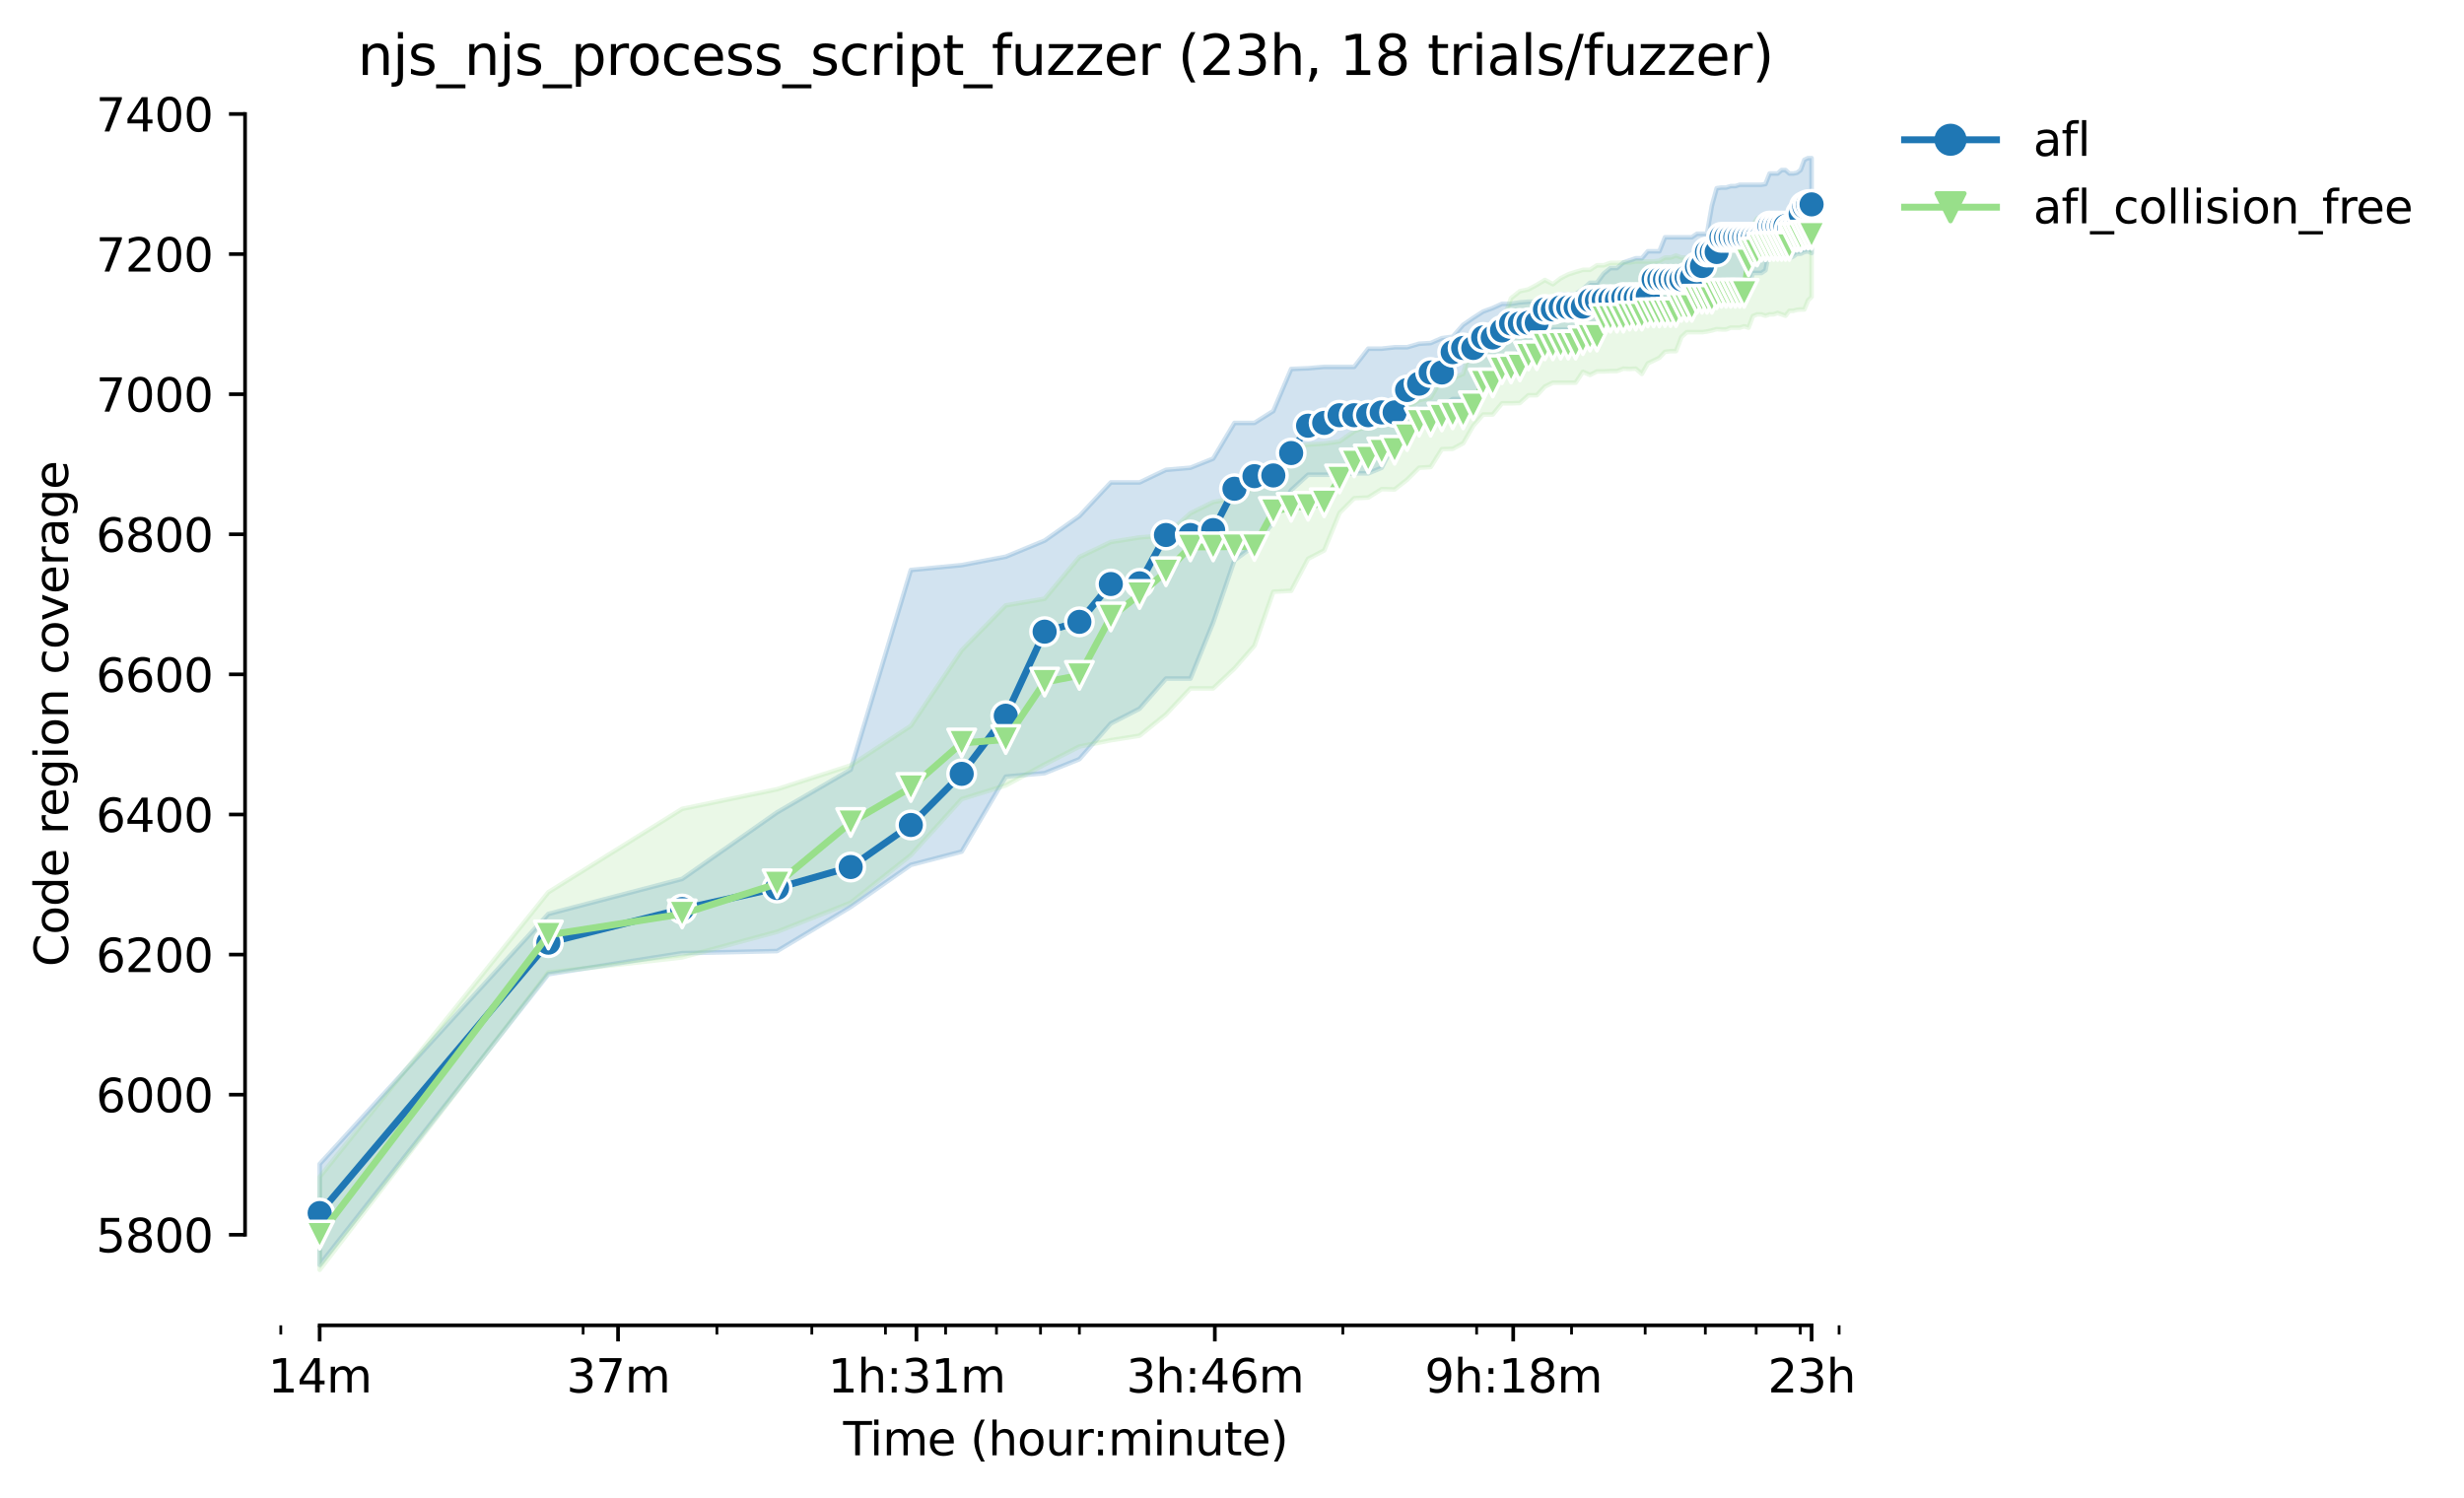 <?xml version="1.0" encoding="utf-8" standalone="no"?>
<!DOCTYPE svg PUBLIC "-//W3C//DTD SVG 1.1//EN"
  "http://www.w3.org/Graphics/SVG/1.1/DTD/svg11.dtd">
<svg height="325.986pt" version="1.1" viewBox="0 0 536.183 325.986" width="536.183pt" xmlns="http://www.w3.org/2000/svg" xmlns:xlink="http://www.w3.org/1999/xlink">
 <defs>
  <style type="text/css">*{stroke-linecap:butt;stroke-linejoin:round;}</style>
 </defs>
 <g id="figure_1">
  <g id="patch_1">
   <path d="M 0 325.986 
L 536.183 325.986 
L 536.183 0 
L 0 0 
z
" style="fill:#ffffff;"/>
  </g>
  <g id="axes_1">
   <g id="patch_2">
    <path d="M 53.328 288.43 
L 410.448 288.43 
L 410.448 22.318 
L 53.328 22.318 
z
" style="fill:#ffffff;"/>
   </g>
   <g id="PolyCollection_1">
    <defs>
     <path d="M 69.561 -72.67 
L 69.561 -50.719 
L 119.327 -113.981 
L 148.439 -118.554 
L 169.094 -119.012 
L 185.115 -128.615 
L 198.205 -137.762 
L 209.273 -140.658 
L 218.86 -156.969 
L 227.317 -157.731 
L 234.881 -160.78 
L 241.724 -168.554 
L 247.972 -171.756 
L 253.719 -178.31 
L 259.039 -178.31 
L 263.993 -190.505 
L 268.627 -204.073 
L 272.979 -207.274 
L 277.083 -212.304 
L 280.965 -219.316 
L 284.648 -222.67 
L 288.151 -222.67 
L 291.491 -222.67 
L 294.682 -222.975 
L 297.738 -222.975 
L 300.669 -224.194 
L 303.485 -229.682 
L 306.195 -232.579 
L 308.806 -237.152 
L 311.325 -237.152 
L 313.759 -237.609 
L 316.114 -239.133 
L 318.393 -239.133 
L 320.602 -239.591 
L 322.746 -239.591 
L 324.827 -244.926 
L 326.85 -245.231 
L 328.817 -245.536 
L 330.732 -250.261 
L 332.597 -250.261 
L 334.414 -250.261 
L 336.187 -251.328 
L 337.917 -254.225 
L 339.607 -254.225 
L 341.257 -254.225 
L 342.871 -254.225 
L 344.449 -254.225 
L 345.993 -254.225 
L 347.505 -254.225 
L 348.985 -256.969 
L 350.436 -256.969 
L 351.857 -256.969 
L 353.252 -256.969 
L 354.619 -256.969 
L 355.961 -256.969 
L 357.279 -257.426 
L 358.572 -258.341 
L 359.843 -259.408 
L 361.092 -259.408 
L 362.319 -259.408 
L 363.526 -259.408 
L 364.713 -259.865 
L 365.88 -260.017 
L 367.029 -260.322 
L 368.16 -261.237 
L 369.273 -261.389 
L 370.369 -261.389 
L 371.449 -261.389 
L 372.512 -263.066 
L 373.56 -263.066 
L 374.594 -263.524 
L 375.612 -263.524 
L 376.616 -263.524 
L 377.606 -263.524 
L 378.583 -263.524 
L 379.547 -263.676 
L 380.498 -263.676 
L 381.437 -266.572 
L 382.363 -266.572 
L 383.278 -266.572 
L 384.181 -267.182 
L 385.073 -271.755 
L 385.954 -271.755 
L 386.824 -271.755 
L 387.684 -271.755 
L 388.534 -272.365 
L 389.373 -269.774 
L 390.203 -270.155 
L 391.024 -270.764 
L 391.835 -270.764 
L 392.637 -271.145 
L 393.431 -271.298 
L 394.215 -270.917 
L 394.215 -291.572 
L 394.215 -291.572 
L 393.431 -291.572 
L 392.637 -291.191 
L 391.835 -288.981 
L 391.024 -288.377 
L 390.203 -288.219 
L 389.373 -288.228 
L 388.534 -288.981 
L 387.684 -288.981 
L 386.824 -288.219 
L 385.954 -288.219 
L 385.073 -288.219 
L 384.181 -285.932 
L 383.278 -285.78 
L 382.363 -285.78 
L 381.437 -285.78 
L 380.498 -285.78 
L 379.547 -285.78 
L 378.583 -285.78 
L 377.606 -285.475 
L 376.616 -285.475 
L 375.612 -285.17 
L 374.594 -285.17 
L 373.56 -285.017 
L 372.512 -281.206 
L 371.449 -275.109 
L 370.369 -275.109 
L 369.273 -275.109 
L 368.16 -274.347 
L 367.029 -274.347 
L 365.88 -274.347 
L 364.713 -274.347 
L 363.526 -274.347 
L 362.319 -274.347 
L 361.092 -271.298 
L 359.843 -271.298 
L 358.572 -271.298 
L 357.279 -269.774 
L 355.961 -269.774 
L 354.619 -269.316 
L 353.252 -268.859 
L 351.857 -267.639 
L 350.436 -267.639 
L 348.985 -266.45 
L 347.505 -264.438 
L 345.993 -264.438 
L 344.449 -263.066 
L 342.871 -261.999 
L 341.257 -261.999 
L 339.607 -261.999 
L 337.917 -260.627 
L 336.187 -260.627 
L 334.414 -260.322 
L 332.597 -260.322 
L 330.732 -260.17 
L 328.817 -259.865 
L 326.85 -259.865 
L 324.827 -258.95 
L 322.746 -258.188 
L 320.602 -256.816 
L 318.393 -255.292 
L 316.114 -252.7 
L 313.759 -252.396 
L 311.325 -251.328 
L 308.806 -251.176 
L 306.195 -250.414 
L 303.485 -250.414 
L 300.669 -250.109 
L 297.738 -250.109 
L 294.682 -246.146 
L 291.491 -246.146 
L 288.151 -246.146 
L 284.648 -245.841 
L 280.965 -245.688 
L 277.083 -236.542 
L 272.979 -233.95 
L 268.627 -233.95 
L 263.993 -226.176 
L 259.039 -224.194 
L 253.719 -223.737 
L 247.972 -220.993 
L 241.724 -220.993 
L 234.881 -213.676 
L 227.317 -208.341 
L 218.86 -204.835 
L 209.273 -203.005 
L 198.205 -201.938 
L 185.115 -158.493 
L 169.094 -149.195 
L 148.439 -134.713 
L 119.327 -127.091 
L 69.561 -72.67 
z
" id="mca2bd9baaa" style="stroke:#1f77b4;stroke-opacity:0.2;"/>
    </defs>
    <g clip-path="url(#pf4155ca98e)">
     <use style="fill:#1f77b4;fill-opacity:0.2;stroke:#1f77b4;stroke-opacity:0.2;" x="0" xlink:href="#mca2bd9baaa" y="325.986"/>
    </g>
   </g>
   <g id="PolyCollection_2">
    <defs>
     <path d="M 69.561 -69.85 
L 69.561 -49.652 
L 119.327 -114.362 
L 148.439 -117.64 
L 169.094 -123.204 
L 185.115 -129.53 
L 198.205 -139.896 
L 209.273 -152.091 
L 218.86 -155.064 
L 227.317 -159.637 
L 234.881 -163.524 
L 241.724 -164.896 
L 247.972 -165.887 
L 253.719 -170.536 
L 259.039 -176.176 
L 263.993 -176.176 
L 268.627 -180.521 
L 272.979 -185.475 
L 277.083 -197.213 
L 280.965 -197.409 
L 284.648 -204.377 
L 288.151 -206.207 
L 291.491 -214.362 
L 294.682 -217.563 
L 297.738 -217.716 
L 300.669 -219.545 
L 303.485 -219.469 
L 306.195 -221.603 
L 308.806 -224.194 
L 311.325 -224.347 
L 313.759 -228.234 
L 316.114 -228.31 
L 318.393 -229.53 
L 320.602 -233.341 
L 322.746 -235.776 
L 324.827 -235.78 
L 326.85 -238.219 
L 328.817 -238.219 
L 330.732 -238.295 
L 332.597 -239.972 
L 334.414 -239.972 
L 336.187 -241.877 
L 337.917 -242.716 
L 339.607 -242.716 
L 341.257 -242.716 
L 342.871 -242.716 
L 344.449 -245.078 
L 345.993 -244.393 
L 347.505 -245.155 
L 348.985 -245.155 
L 350.436 -245.231 
L 351.857 -245.231 
L 353.252 -245.763 
L 354.619 -245.688 
L 355.961 -245.764 
L 357.279 -244.621 
L 358.572 -246.908 
L 359.843 -247.518 
L 361.092 -248.127 
L 362.319 -249.423 
L 363.526 -249.575 
L 364.713 -249.575 
L 365.88 -252.624 
L 367.029 -253.691 
L 368.16 -253.691 
L 369.273 -253.689 
L 370.369 -253.691 
L 371.449 -253.844 
L 372.512 -254.072 
L 373.56 -254.377 
L 374.594 -254.301 
L 375.612 -254.301 
L 376.616 -254.682 
L 377.606 -254.682 
L 378.583 -254.682 
L 379.547 -254.979 
L 380.498 -254.682 
L 381.437 -257.197 
L 382.363 -257.578 
L 383.278 -257.578 
L 384.181 -257.274 
L 385.073 -257.578 
L 385.954 -257.578 
L 386.824 -257.883 
L 387.684 -257.578 
L 388.534 -257.274 
L 389.373 -258.341 
L 390.203 -258.341 
L 391.024 -258.569 
L 391.835 -258.646 
L 392.637 -258.646 
L 393.431 -260.627 
L 394.215 -261.389 
L 394.215 -280.749 
L 394.215 -280.749 
L 393.431 -280.749 
L 392.637 -281.511 
L 391.835 -281.206 
L 391.024 -281.206 
L 390.203 -281.206 
L 389.373 -278.767 
L 388.534 -277.929 
L 387.684 -279.53 
L 386.824 -277.954 
L 385.954 -279.53 
L 385.073 -279.53 
L 384.181 -277.7 
L 383.278 -277.091 
L 382.363 -278.463 
L 381.437 -276.938 
L 380.498 -275.033 
L 379.547 -274.804 
L 378.583 -275.033 
L 377.606 -272.899 
L 376.616 -272.899 
L 375.612 -272.899 
L 374.594 -272.822 
L 373.56 -272.864 
L 372.512 -272.441 
L 371.449 -272.493 
L 370.369 -272.441 
L 369.273 -269.926 
L 368.16 -269.926 
L 367.029 -269.926 
L 365.88 -269.926 
L 364.713 -270.383 
L 363.526 -269.926 
L 362.319 -269.926 
L 361.092 -269.24 
L 359.843 -269.088 
L 358.572 -269.088 
L 357.279 -269.088 
L 355.961 -269.088 
L 354.619 -268.859 
L 353.252 -268.859 
L 351.857 -268.783 
L 350.436 -268.783 
L 348.985 -268.249 
L 347.505 -268.249 
L 345.993 -267.258 
L 344.449 -267.258 
L 342.871 -266.801 
L 341.257 -266.267 
L 339.607 -265.429 
L 337.917 -264.133 
L 336.187 -265.059 
L 334.414 -263.981 
L 332.597 -263.003 
L 330.732 -262.609 
L 328.817 -261.085 
L 326.85 -255.597 
L 324.827 -255.597 
L 322.746 -252.7 
L 320.602 -252.548 
L 318.393 -244.621 
L 316.114 -243.63 
L 313.759 -243.63 
L 311.325 -239.438 
L 308.806 -238.905 
L 306.195 -237.38 
L 303.485 -235.627 
L 300.669 -233.417 
L 297.738 -233.371 
L 294.682 -232.121 
L 291.491 -229.911 
L 288.151 -229.454 
L 284.648 -229.225 
L 280.965 -228.615 
L 277.083 -224.362 
L 272.979 -219.926 
L 268.627 -217.563 
L 263.993 -216.725 
L 259.039 -214.286 
L 253.719 -209.488 
L 247.972 -209.027 
L 241.724 -208.036 
L 234.881 -204.758 
L 227.317 -195.688 
L 218.86 -194.24 
L 209.273 -184.484 
L 198.205 -168.021 
L 185.115 -159.408 
L 169.094 -154.225 
L 148.439 -149.957 
L 119.327 -131.817 
L 69.561 -69.85 
z
" id="mc11718a137" style="stroke:#98df8a;stroke-opacity:0.2;"/>
    </defs>
    <g clip-path="url(#pf4155ca98e)">
     <use style="fill:#98df8a;fill-opacity:0.2;stroke:#98df8a;stroke-opacity:0.2;" x="0" xlink:href="#mc11718a137" y="325.986"/>
    </g>
   </g>
   <g id="matplotlib.axis_1">
    <g id="xtick_1">
     <g id="line2d_1">
      <defs>
       <path d="M 0 0 
L 0 3.5 
" id="m2d4129fda7" style="stroke:#000000;stroke-width:0.8;"/>
      </defs>
      <g>
       <use style="stroke:#000000;stroke-width:0.8;" x="69.561" xlink:href="#m2d4129fda7" y="288.43"/>
      </g>
     </g>
     <g id="text_1">
      <!-- 14m -->
      <g transform="translate(58.328 303.029)scale(0.1 -0.1)">
       <defs>
        <path d="M 794 531 
L 1825 531 
L 1825 4091 
L 703 3866 
L 703 4441 
L 1819 4666 
L 2450 4666 
L 2450 531 
L 3481 531 
L 3481 0 
L 794 0 
L 794 531 
z
" id="DejaVuSans-31" transform="scale(0.016)"/>
        <path d="M 2419 4116 
L 825 1625 
L 2419 1625 
L 2419 4116 
z
M 2253 4666 
L 3047 4666 
L 3047 1625 
L 3713 1625 
L 3713 1100 
L 3047 1100 
L 3047 0 
L 2419 0 
L 2419 1100 
L 313 1100 
L 313 1709 
L 2253 4666 
z
" id="DejaVuSans-34" transform="scale(0.016)"/>
        <path d="M 3328 2828 
Q 3544 3216 3844 3400 
Q 4144 3584 4550 3584 
Q 5097 3584 5394 3201 
Q 5691 2819 5691 2113 
L 5691 0 
L 5113 0 
L 5113 2094 
Q 5113 2597 4934 2840 
Q 4756 3084 4391 3084 
Q 3944 3084 3684 2787 
Q 3425 2491 3425 1978 
L 3425 0 
L 2847 0 
L 2847 2094 
Q 2847 2600 2669 2842 
Q 2491 3084 2119 3084 
Q 1678 3084 1418 2786 
Q 1159 2488 1159 1978 
L 1159 0 
L 581 0 
L 581 3500 
L 1159 3500 
L 1159 2956 
Q 1356 3278 1631 3431 
Q 1906 3584 2284 3584 
Q 2666 3584 2933 3390 
Q 3200 3197 3328 2828 
z
" id="DejaVuSans-6d" transform="scale(0.016)"/>
       </defs>
       <use xlink:href="#DejaVuSans-31"/>
       <use x="63.623" xlink:href="#DejaVuSans-34"/>
       <use x="127.246" xlink:href="#DejaVuSans-6d"/>
      </g>
     </g>
    </g>
    <g id="xtick_2">
     <g id="line2d_2">
      <g>
       <use style="stroke:#000000;stroke-width:0.8;" x="134.492" xlink:href="#m2d4129fda7" y="288.43"/>
      </g>
     </g>
     <g id="text_2">
      <!-- 37m -->
      <g transform="translate(123.259 303.029)scale(0.1 -0.1)">
       <defs>
        <path d="M 2597 2516 
Q 3050 2419 3304 2112 
Q 3559 1806 3559 1356 
Q 3559 666 3084 287 
Q 2609 -91 1734 -91 
Q 1441 -91 1130 -33 
Q 819 25 488 141 
L 488 750 
Q 750 597 1062 519 
Q 1375 441 1716 441 
Q 2309 441 2620 675 
Q 2931 909 2931 1356 
Q 2931 1769 2642 2001 
Q 2353 2234 1838 2234 
L 1294 2234 
L 1294 2753 
L 1863 2753 
Q 2328 2753 2575 2939 
Q 2822 3125 2822 3475 
Q 2822 3834 2567 4026 
Q 2313 4219 1838 4219 
Q 1578 4219 1281 4162 
Q 984 4106 628 3988 
L 628 4550 
Q 988 4650 1302 4700 
Q 1616 4750 1894 4750 
Q 2613 4750 3031 4423 
Q 3450 4097 3450 3541 
Q 3450 3153 3228 2886 
Q 3006 2619 2597 2516 
z
" id="DejaVuSans-33" transform="scale(0.016)"/>
        <path d="M 525 4666 
L 3525 4666 
L 3525 4397 
L 1831 0 
L 1172 0 
L 2766 4134 
L 525 4134 
L 525 4666 
z
" id="DejaVuSans-37" transform="scale(0.016)"/>
       </defs>
       <use xlink:href="#DejaVuSans-33"/>
       <use x="63.623" xlink:href="#DejaVuSans-37"/>
       <use x="127.246" xlink:href="#DejaVuSans-6d"/>
      </g>
     </g>
    </g>
    <g id="xtick_3">
     <g id="line2d_3">
      <g>
       <use style="stroke:#000000;stroke-width:0.8;" x="199.423" xlink:href="#m2d4129fda7" y="288.43"/>
      </g>
     </g>
     <g id="text_3">
      <!-- 1h:31m -->
      <g transform="translate(180.156 303.029)scale(0.1 -0.1)">
       <defs>
        <path d="M 3513 2113 
L 3513 0 
L 2938 0 
L 2938 2094 
Q 2938 2591 2744 2837 
Q 2550 3084 2163 3084 
Q 1697 3084 1428 2787 
Q 1159 2491 1159 1978 
L 1159 0 
L 581 0 
L 581 4863 
L 1159 4863 
L 1159 2956 
Q 1366 3272 1645 3428 
Q 1925 3584 2291 3584 
Q 2894 3584 3203 3211 
Q 3513 2838 3513 2113 
z
" id="DejaVuSans-68" transform="scale(0.016)"/>
        <path d="M 750 794 
L 1409 794 
L 1409 0 
L 750 0 
L 750 794 
z
M 750 3309 
L 1409 3309 
L 1409 2516 
L 750 2516 
L 750 3309 
z
" id="DejaVuSans-3a" transform="scale(0.016)"/>
       </defs>
       <use xlink:href="#DejaVuSans-31"/>
       <use x="63.623" xlink:href="#DejaVuSans-68"/>
       <use x="127.002" xlink:href="#DejaVuSans-3a"/>
       <use x="160.693" xlink:href="#DejaVuSans-33"/>
       <use x="224.316" xlink:href="#DejaVuSans-31"/>
       <use x="287.939" xlink:href="#DejaVuSans-6d"/>
      </g>
     </g>
    </g>
    <g id="xtick_4">
     <g id="line2d_4">
      <g>
       <use style="stroke:#000000;stroke-width:0.8;" x="264.354" xlink:href="#m2d4129fda7" y="288.43"/>
      </g>
     </g>
     <g id="text_4">
      <!-- 3h:46m -->
      <g transform="translate(245.087 303.029)scale(0.1 -0.1)">
       <defs>
        <path d="M 2113 2584 
Q 1688 2584 1439 2293 
Q 1191 2003 1191 1497 
Q 1191 994 1439 701 
Q 1688 409 2113 409 
Q 2538 409 2786 701 
Q 3034 994 3034 1497 
Q 3034 2003 2786 2293 
Q 2538 2584 2113 2584 
z
M 3366 4563 
L 3366 3988 
Q 3128 4100 2886 4159 
Q 2644 4219 2406 4219 
Q 1781 4219 1451 3797 
Q 1122 3375 1075 2522 
Q 1259 2794 1537 2939 
Q 1816 3084 2150 3084 
Q 2853 3084 3261 2657 
Q 3669 2231 3669 1497 
Q 3669 778 3244 343 
Q 2819 -91 2113 -91 
Q 1303 -91 875 529 
Q 447 1150 447 2328 
Q 447 3434 972 4092 
Q 1497 4750 2381 4750 
Q 2619 4750 2861 4703 
Q 3103 4656 3366 4563 
z
" id="DejaVuSans-36" transform="scale(0.016)"/>
       </defs>
       <use xlink:href="#DejaVuSans-33"/>
       <use x="63.623" xlink:href="#DejaVuSans-68"/>
       <use x="127.002" xlink:href="#DejaVuSans-3a"/>
       <use x="160.693" xlink:href="#DejaVuSans-34"/>
       <use x="224.316" xlink:href="#DejaVuSans-36"/>
       <use x="287.939" xlink:href="#DejaVuSans-6d"/>
      </g>
     </g>
    </g>
    <g id="xtick_5">
     <g id="line2d_5">
      <g>
       <use style="stroke:#000000;stroke-width:0.8;" x="329.285" xlink:href="#m2d4129fda7" y="288.43"/>
      </g>
     </g>
     <g id="text_5">
      <!-- 9h:18m -->
      <g transform="translate(310.018 303.029)scale(0.1 -0.1)">
       <defs>
        <path d="M 703 97 
L 703 672 
Q 941 559 1184 500 
Q 1428 441 1663 441 
Q 2288 441 2617 861 
Q 2947 1281 2994 2138 
Q 2813 1869 2534 1725 
Q 2256 1581 1919 1581 
Q 1219 1581 811 2004 
Q 403 2428 403 3163 
Q 403 3881 828 4315 
Q 1253 4750 1959 4750 
Q 2769 4750 3195 4129 
Q 3622 3509 3622 2328 
Q 3622 1225 3098 567 
Q 2575 -91 1691 -91 
Q 1453 -91 1209 -44 
Q 966 3 703 97 
z
M 1959 2075 
Q 2384 2075 2632 2365 
Q 2881 2656 2881 3163 
Q 2881 3666 2632 3958 
Q 2384 4250 1959 4250 
Q 1534 4250 1286 3958 
Q 1038 3666 1038 3163 
Q 1038 2656 1286 2365 
Q 1534 2075 1959 2075 
z
" id="DejaVuSans-39" transform="scale(0.016)"/>
        <path d="M 2034 2216 
Q 1584 2216 1326 1975 
Q 1069 1734 1069 1313 
Q 1069 891 1326 650 
Q 1584 409 2034 409 
Q 2484 409 2743 651 
Q 3003 894 3003 1313 
Q 3003 1734 2745 1975 
Q 2488 2216 2034 2216 
z
M 1403 2484 
Q 997 2584 770 2862 
Q 544 3141 544 3541 
Q 544 4100 942 4425 
Q 1341 4750 2034 4750 
Q 2731 4750 3128 4425 
Q 3525 4100 3525 3541 
Q 3525 3141 3298 2862 
Q 3072 2584 2669 2484 
Q 3125 2378 3379 2068 
Q 3634 1759 3634 1313 
Q 3634 634 3220 271 
Q 2806 -91 2034 -91 
Q 1263 -91 848 271 
Q 434 634 434 1313 
Q 434 1759 690 2068 
Q 947 2378 1403 2484 
z
M 1172 3481 
Q 1172 3119 1398 2916 
Q 1625 2713 2034 2713 
Q 2441 2713 2670 2916 
Q 2900 3119 2900 3481 
Q 2900 3844 2670 4047 
Q 2441 4250 2034 4250 
Q 1625 4250 1398 4047 
Q 1172 3844 1172 3481 
z
" id="DejaVuSans-38" transform="scale(0.016)"/>
       </defs>
       <use xlink:href="#DejaVuSans-39"/>
       <use x="63.623" xlink:href="#DejaVuSans-68"/>
       <use x="127.002" xlink:href="#DejaVuSans-3a"/>
       <use x="160.693" xlink:href="#DejaVuSans-31"/>
       <use x="224.316" xlink:href="#DejaVuSans-38"/>
       <use x="287.939" xlink:href="#DejaVuSans-6d"/>
      </g>
     </g>
    </g>
    <g id="xtick_6">
     <g id="line2d_6">
      <g>
       <use style="stroke:#000000;stroke-width:0.8;" x="394.216" xlink:href="#m2d4129fda7" y="288.43"/>
      </g>
     </g>
     <g id="text_6">
      <!-- 23h -->
      <g transform="translate(384.685 303.029)scale(0.1 -0.1)">
       <defs>
        <path d="M 1228 531 
L 3431 531 
L 3431 0 
L 469 0 
L 469 531 
Q 828 903 1448 1529 
Q 2069 2156 2228 2338 
Q 2531 2678 2651 2914 
Q 2772 3150 2772 3378 
Q 2772 3750 2511 3984 
Q 2250 4219 1831 4219 
Q 1534 4219 1204 4116 
Q 875 4013 500 3803 
L 500 4441 
Q 881 4594 1212 4672 
Q 1544 4750 1819 4750 
Q 2544 4750 2975 4387 
Q 3406 4025 3406 3419 
Q 3406 3131 3298 2873 
Q 3191 2616 2906 2266 
Q 2828 2175 2409 1742 
Q 1991 1309 1228 531 
z
" id="DejaVuSans-32" transform="scale(0.016)"/>
       </defs>
       <use xlink:href="#DejaVuSans-32"/>
       <use x="63.623" xlink:href="#DejaVuSans-33"/>
       <use x="127.246" xlink:href="#DejaVuSans-68"/>
      </g>
     </g>
    </g>
    <g id="xtick_7">
     <g id="line2d_7">
      <defs>
       <path d="M 0 0 
L 0 2 
" id="mf545996954" style="stroke:#000000;stroke-width:0.6;"/>
      </defs>
      <g>
       <use style="stroke:#000000;stroke-width:0.6;" x="61.104" xlink:href="#mf545996954" y="288.43"/>
      </g>
     </g>
    </g>
    <g id="xtick_8">
     <g id="line2d_8">
      <g>
       <use style="stroke:#000000;stroke-width:0.6;" x="126.892" xlink:href="#mf545996954" y="288.43"/>
      </g>
     </g>
    </g>
    <g id="xtick_9">
     <g id="line2d_9">
      <g>
       <use style="stroke:#000000;stroke-width:0.6;" x="156.003" xlink:href="#mf545996954" y="288.43"/>
      </g>
     </g>
    </g>
    <g id="xtick_10">
     <g id="line2d_10">
      <g>
       <use style="stroke:#000000;stroke-width:0.6;" x="176.658" xlink:href="#mf545996954" y="288.43"/>
      </g>
     </g>
    </g>
    <g id="xtick_11">
     <g id="line2d_11">
      <g>
       <use style="stroke:#000000;stroke-width:0.6;" x="192.68" xlink:href="#mf545996954" y="288.43"/>
      </g>
     </g>
    </g>
    <g id="xtick_12">
     <g id="line2d_12">
      <g>
       <use style="stroke:#000000;stroke-width:0.6;" x="205.77" xlink:href="#mf545996954" y="288.43"/>
      </g>
     </g>
    </g>
    <g id="xtick_13">
     <g id="line2d_13">
      <g>
       <use style="stroke:#000000;stroke-width:0.6;" x="216.838" xlink:href="#mf545996954" y="288.43"/>
      </g>
     </g>
    </g>
    <g id="xtick_14">
     <g id="line2d_14">
      <g>
       <use style="stroke:#000000;stroke-width:0.6;" x="226.425" xlink:href="#mf545996954" y="288.43"/>
      </g>
     </g>
    </g>
    <g id="xtick_15">
     <g id="line2d_15">
      <g>
       <use style="stroke:#000000;stroke-width:0.6;" x="234.881" xlink:href="#mf545996954" y="288.43"/>
      </g>
     </g>
    </g>
    <g id="xtick_16">
     <g id="line2d_16">
      <g>
       <use style="stroke:#000000;stroke-width:0.6;" x="292.213" xlink:href="#mf545996954" y="288.43"/>
      </g>
     </g>
    </g>
    <g id="xtick_17">
     <g id="line2d_17">
      <g>
       <use style="stroke:#000000;stroke-width:0.6;" x="321.324" xlink:href="#mf545996954" y="288.43"/>
      </g>
     </g>
    </g>
    <g id="xtick_18">
     <g id="line2d_18">
      <g>
       <use style="stroke:#000000;stroke-width:0.6;" x="341.979" xlink:href="#mf545996954" y="288.43"/>
      </g>
     </g>
    </g>
    <g id="xtick_19">
     <g id="line2d_19">
      <g>
       <use style="stroke:#000000;stroke-width:0.6;" x="358" xlink:href="#mf545996954" y="288.43"/>
      </g>
     </g>
    </g>
    <g id="xtick_20">
     <g id="line2d_20">
      <g>
       <use style="stroke:#000000;stroke-width:0.6;" x="371.091" xlink:href="#mf545996954" y="288.43"/>
      </g>
     </g>
    </g>
    <g id="xtick_21">
     <g id="line2d_21">
      <g>
       <use style="stroke:#000000;stroke-width:0.6;" x="382.158" xlink:href="#mf545996954" y="288.43"/>
      </g>
     </g>
    </g>
    <g id="xtick_22">
     <g id="line2d_22">
      <g>
       <use style="stroke:#000000;stroke-width:0.6;" x="391.745" xlink:href="#mf545996954" y="288.43"/>
      </g>
     </g>
    </g>
    <g id="xtick_23">
     <g id="line2d_23">
      <g>
       <use style="stroke:#000000;stroke-width:0.6;" x="400.202" xlink:href="#mf545996954" y="288.43"/>
      </g>
     </g>
    </g>
    <g id="text_7">
     <!-- Time (hour:minute) -->
     <g transform="translate(183.481 316.707)scale(0.1 -0.1)">
      <defs>
       <path d="M -19 4666 
L 3928 4666 
L 3928 4134 
L 2272 4134 
L 2272 0 
L 1638 0 
L 1638 4134 
L -19 4134 
L -19 4666 
z
" id="DejaVuSans-54" transform="scale(0.016)"/>
       <path d="M 603 3500 
L 1178 3500 
L 1178 0 
L 603 0 
L 603 3500 
z
M 603 4863 
L 1178 4863 
L 1178 4134 
L 603 4134 
L 603 4863 
z
" id="DejaVuSans-69" transform="scale(0.016)"/>
       <path d="M 3597 1894 
L 3597 1613 
L 953 1613 
Q 991 1019 1311 708 
Q 1631 397 2203 397 
Q 2534 397 2845 478 
Q 3156 559 3463 722 
L 3463 178 
Q 3153 47 2828 -22 
Q 2503 -91 2169 -91 
Q 1331 -91 842 396 
Q 353 884 353 1716 
Q 353 2575 817 3079 
Q 1281 3584 2069 3584 
Q 2775 3584 3186 3129 
Q 3597 2675 3597 1894 
z
M 3022 2063 
Q 3016 2534 2758 2815 
Q 2500 3097 2075 3097 
Q 1594 3097 1305 2825 
Q 1016 2553 972 2059 
L 3022 2063 
z
" id="DejaVuSans-65" transform="scale(0.016)"/>
       <path id="DejaVuSans-20" transform="scale(0.016)"/>
       <path d="M 1984 4856 
Q 1566 4138 1362 3434 
Q 1159 2731 1159 2009 
Q 1159 1288 1364 580 
Q 1569 -128 1984 -844 
L 1484 -844 
Q 1016 -109 783 600 
Q 550 1309 550 2009 
Q 550 2706 781 3412 
Q 1013 4119 1484 4856 
L 1984 4856 
z
" id="DejaVuSans-28" transform="scale(0.016)"/>
       <path d="M 1959 3097 
Q 1497 3097 1228 2736 
Q 959 2375 959 1747 
Q 959 1119 1226 758 
Q 1494 397 1959 397 
Q 2419 397 2687 759 
Q 2956 1122 2956 1747 
Q 2956 2369 2687 2733 
Q 2419 3097 1959 3097 
z
M 1959 3584 
Q 2709 3584 3137 3096 
Q 3566 2609 3566 1747 
Q 3566 888 3137 398 
Q 2709 -91 1959 -91 
Q 1206 -91 779 398 
Q 353 888 353 1747 
Q 353 2609 779 3096 
Q 1206 3584 1959 3584 
z
" id="DejaVuSans-6f" transform="scale(0.016)"/>
       <path d="M 544 1381 
L 544 3500 
L 1119 3500 
L 1119 1403 
Q 1119 906 1312 657 
Q 1506 409 1894 409 
Q 2359 409 2629 706 
Q 2900 1003 2900 1516 
L 2900 3500 
L 3475 3500 
L 3475 0 
L 2900 0 
L 2900 538 
Q 2691 219 2414 64 
Q 2138 -91 1772 -91 
Q 1169 -91 856 284 
Q 544 659 544 1381 
z
M 1991 3584 
L 1991 3584 
z
" id="DejaVuSans-75" transform="scale(0.016)"/>
       <path d="M 2631 2963 
Q 2534 3019 2420 3045 
Q 2306 3072 2169 3072 
Q 1681 3072 1420 2755 
Q 1159 2438 1159 1844 
L 1159 0 
L 581 0 
L 581 3500 
L 1159 3500 
L 1159 2956 
Q 1341 3275 1631 3429 
Q 1922 3584 2338 3584 
Q 2397 3584 2469 3576 
Q 2541 3569 2628 3553 
L 2631 2963 
z
" id="DejaVuSans-72" transform="scale(0.016)"/>
       <path d="M 3513 2113 
L 3513 0 
L 2938 0 
L 2938 2094 
Q 2938 2591 2744 2837 
Q 2550 3084 2163 3084 
Q 1697 3084 1428 2787 
Q 1159 2491 1159 1978 
L 1159 0 
L 581 0 
L 581 3500 
L 1159 3500 
L 1159 2956 
Q 1366 3272 1645 3428 
Q 1925 3584 2291 3584 
Q 2894 3584 3203 3211 
Q 3513 2838 3513 2113 
z
" id="DejaVuSans-6e" transform="scale(0.016)"/>
       <path d="M 1172 4494 
L 1172 3500 
L 2356 3500 
L 2356 3053 
L 1172 3053 
L 1172 1153 
Q 1172 725 1289 603 
Q 1406 481 1766 481 
L 2356 481 
L 2356 0 
L 1766 0 
Q 1100 0 847 248 
Q 594 497 594 1153 
L 594 3053 
L 172 3053 
L 172 3500 
L 594 3500 
L 594 4494 
L 1172 4494 
z
" id="DejaVuSans-74" transform="scale(0.016)"/>
       <path d="M 513 4856 
L 1013 4856 
Q 1481 4119 1714 3412 
Q 1947 2706 1947 2009 
Q 1947 1309 1714 600 
Q 1481 -109 1013 -844 
L 513 -844 
Q 928 -128 1133 580 
Q 1338 1288 1338 2009 
Q 1338 2731 1133 3434 
Q 928 4138 513 4856 
z
" id="DejaVuSans-29" transform="scale(0.016)"/>
      </defs>
      <use xlink:href="#DejaVuSans-54"/>
      <use x="57.959" xlink:href="#DejaVuSans-69"/>
      <use x="85.742" xlink:href="#DejaVuSans-6d"/>
      <use x="183.154" xlink:href="#DejaVuSans-65"/>
      <use x="244.678" xlink:href="#DejaVuSans-20"/>
      <use x="276.465" xlink:href="#DejaVuSans-28"/>
      <use x="315.479" xlink:href="#DejaVuSans-68"/>
      <use x="378.857" xlink:href="#DejaVuSans-6f"/>
      <use x="440.039" xlink:href="#DejaVuSans-75"/>
      <use x="503.418" xlink:href="#DejaVuSans-72"/>
      <use x="542.781" xlink:href="#DejaVuSans-3a"/>
      <use x="576.473" xlink:href="#DejaVuSans-6d"/>
      <use x="673.885" xlink:href="#DejaVuSans-69"/>
      <use x="701.668" xlink:href="#DejaVuSans-6e"/>
      <use x="765.047" xlink:href="#DejaVuSans-75"/>
      <use x="828.426" xlink:href="#DejaVuSans-74"/>
      <use x="867.635" xlink:href="#DejaVuSans-65"/>
      <use x="929.158" xlink:href="#DejaVuSans-29"/>
     </g>
    </g>
   </g>
   <g id="matplotlib.axis_2">
    <g id="ytick_1">
     <g id="line2d_24">
      <defs>
       <path d="M 0 0 
L -3.5 0 
" id="m65621bb353" style="stroke:#000000;stroke-width:0.8;"/>
      </defs>
      <g>
       <use style="stroke:#000000;stroke-width:0.8;" x="53.328" xlink:href="#m65621bb353" y="268.712"/>
      </g>
     </g>
     <g id="text_8">
      <!-- 5800 -->
      <g transform="translate(20.878 272.511)scale(0.1 -0.1)">
       <defs>
        <path d="M 691 4666 
L 3169 4666 
L 3169 4134 
L 1269 4134 
L 1269 2991 
Q 1406 3038 1543 3061 
Q 1681 3084 1819 3084 
Q 2600 3084 3056 2656 
Q 3513 2228 3513 1497 
Q 3513 744 3044 326 
Q 2575 -91 1722 -91 
Q 1428 -91 1123 -41 
Q 819 9 494 109 
L 494 744 
Q 775 591 1075 516 
Q 1375 441 1709 441 
Q 2250 441 2565 725 
Q 2881 1009 2881 1497 
Q 2881 1984 2565 2268 
Q 2250 2553 1709 2553 
Q 1456 2553 1204 2497 
Q 953 2441 691 2322 
L 691 4666 
z
" id="DejaVuSans-35" transform="scale(0.016)"/>
        <path d="M 2034 4250 
Q 1547 4250 1301 3770 
Q 1056 3291 1056 2328 
Q 1056 1369 1301 889 
Q 1547 409 2034 409 
Q 2525 409 2770 889 
Q 3016 1369 3016 2328 
Q 3016 3291 2770 3770 
Q 2525 4250 2034 4250 
z
M 2034 4750 
Q 2819 4750 3233 4129 
Q 3647 3509 3647 2328 
Q 3647 1150 3233 529 
Q 2819 -91 2034 -91 
Q 1250 -91 836 529 
Q 422 1150 422 2328 
Q 422 3509 836 4129 
Q 1250 4750 2034 4750 
z
" id="DejaVuSans-30" transform="scale(0.016)"/>
       </defs>
       <use xlink:href="#DejaVuSans-35"/>
       <use x="63.623" xlink:href="#DejaVuSans-38"/>
       <use x="127.246" xlink:href="#DejaVuSans-30"/>
       <use x="190.869" xlink:href="#DejaVuSans-30"/>
      </g>
     </g>
    </g>
    <g id="ytick_2">
     <g id="line2d_25">
      <g>
       <use style="stroke:#000000;stroke-width:0.8;" x="53.328" xlink:href="#m65621bb353" y="238.224"/>
      </g>
     </g>
     <g id="text_9">
      <!-- 6000 -->
      <g transform="translate(20.878 242.024)scale(0.1 -0.1)">
       <use xlink:href="#DejaVuSans-36"/>
       <use x="63.623" xlink:href="#DejaVuSans-30"/>
       <use x="127.246" xlink:href="#DejaVuSans-30"/>
       <use x="190.869" xlink:href="#DejaVuSans-30"/>
      </g>
     </g>
    </g>
    <g id="ytick_3">
     <g id="line2d_26">
      <g>
       <use style="stroke:#000000;stroke-width:0.8;" x="53.328" xlink:href="#m65621bb353" y="207.737"/>
      </g>
     </g>
     <g id="text_10">
      <!-- 6200 -->
      <g transform="translate(20.878 211.536)scale(0.1 -0.1)">
       <use xlink:href="#DejaVuSans-36"/>
       <use x="63.623" xlink:href="#DejaVuSans-32"/>
       <use x="127.246" xlink:href="#DejaVuSans-30"/>
       <use x="190.869" xlink:href="#DejaVuSans-30"/>
      </g>
     </g>
    </g>
    <g id="ytick_4">
     <g id="line2d_27">
      <g>
       <use style="stroke:#000000;stroke-width:0.8;" x="53.328" xlink:href="#m65621bb353" y="177.249"/>
      </g>
     </g>
     <g id="text_11">
      <!-- 6400 -->
      <g transform="translate(20.878 181.048)scale(0.1 -0.1)">
       <use xlink:href="#DejaVuSans-36"/>
       <use x="63.623" xlink:href="#DejaVuSans-34"/>
       <use x="127.246" xlink:href="#DejaVuSans-30"/>
       <use x="190.869" xlink:href="#DejaVuSans-30"/>
      </g>
     </g>
    </g>
    <g id="ytick_5">
     <g id="line2d_28">
      <g>
       <use style="stroke:#000000;stroke-width:0.8;" x="53.328" xlink:href="#m65621bb353" y="146.761"/>
      </g>
     </g>
     <g id="text_12">
      <!-- 6600 -->
      <g transform="translate(20.878 150.561)scale(0.1 -0.1)">
       <use xlink:href="#DejaVuSans-36"/>
       <use x="63.623" xlink:href="#DejaVuSans-36"/>
       <use x="127.246" xlink:href="#DejaVuSans-30"/>
       <use x="190.869" xlink:href="#DejaVuSans-30"/>
      </g>
     </g>
    </g>
    <g id="ytick_6">
     <g id="line2d_29">
      <g>
       <use style="stroke:#000000;stroke-width:0.8;" x="53.328" xlink:href="#m65621bb353" y="116.274"/>
      </g>
     </g>
     <g id="text_13">
      <!-- 6800 -->
      <g transform="translate(20.878 120.073)scale(0.1 -0.1)">
       <use xlink:href="#DejaVuSans-36"/>
       <use x="63.623" xlink:href="#DejaVuSans-38"/>
       <use x="127.246" xlink:href="#DejaVuSans-30"/>
       <use x="190.869" xlink:href="#DejaVuSans-30"/>
      </g>
     </g>
    </g>
    <g id="ytick_7">
     <g id="line2d_30">
      <g>
       <use style="stroke:#000000;stroke-width:0.8;" x="53.328" xlink:href="#m65621bb353" y="85.786"/>
      </g>
     </g>
     <g id="text_14">
      <!-- 7000 -->
      <g transform="translate(20.878 89.585)scale(0.1 -0.1)">
       <use xlink:href="#DejaVuSans-37"/>
       <use x="63.623" xlink:href="#DejaVuSans-30"/>
       <use x="127.246" xlink:href="#DejaVuSans-30"/>
       <use x="190.869" xlink:href="#DejaVuSans-30"/>
      </g>
     </g>
    </g>
    <g id="ytick_8">
     <g id="line2d_31">
      <g>
       <use style="stroke:#000000;stroke-width:0.8;" x="53.328" xlink:href="#m65621bb353" y="55.298"/>
      </g>
     </g>
     <g id="text_15">
      <!-- 7200 -->
      <g transform="translate(20.878 59.097)scale(0.1 -0.1)">
       <use xlink:href="#DejaVuSans-37"/>
       <use x="63.623" xlink:href="#DejaVuSans-32"/>
       <use x="127.246" xlink:href="#DejaVuSans-30"/>
       <use x="190.869" xlink:href="#DejaVuSans-30"/>
      </g>
     </g>
    </g>
    <g id="ytick_9">
     <g id="line2d_32">
      <g>
       <use style="stroke:#000000;stroke-width:0.8;" x="53.328" xlink:href="#m65621bb353" y="24.81"/>
      </g>
     </g>
     <g id="text_16">
      <!-- 7400 -->
      <g transform="translate(20.878 28.61)scale(0.1 -0.1)">
       <use xlink:href="#DejaVuSans-37"/>
       <use x="63.623" xlink:href="#DejaVuSans-34"/>
       <use x="127.246" xlink:href="#DejaVuSans-30"/>
       <use x="190.869" xlink:href="#DejaVuSans-30"/>
      </g>
     </g>
    </g>
    <g id="text_17">
     <!-- Code region coverage -->
     <g transform="translate(14.798 210.38)rotate(-90)scale(0.1 -0.1)">
      <defs>
       <path d="M 4122 4306 
L 4122 3641 
Q 3803 3938 3442 4084 
Q 3081 4231 2675 4231 
Q 1875 4231 1450 3742 
Q 1025 3253 1025 2328 
Q 1025 1406 1450 917 
Q 1875 428 2675 428 
Q 3081 428 3442 575 
Q 3803 722 4122 1019 
L 4122 359 
Q 3791 134 3420 21 
Q 3050 -91 2638 -91 
Q 1578 -91 968 557 
Q 359 1206 359 2328 
Q 359 3453 968 4101 
Q 1578 4750 2638 4750 
Q 3056 4750 3426 4639 
Q 3797 4528 4122 4306 
z
" id="DejaVuSans-43" transform="scale(0.016)"/>
       <path d="M 2906 2969 
L 2906 4863 
L 3481 4863 
L 3481 0 
L 2906 0 
L 2906 525 
Q 2725 213 2448 61 
Q 2172 -91 1784 -91 
Q 1150 -91 751 415 
Q 353 922 353 1747 
Q 353 2572 751 3078 
Q 1150 3584 1784 3584 
Q 2172 3584 2448 3432 
Q 2725 3281 2906 2969 
z
M 947 1747 
Q 947 1113 1208 752 
Q 1469 391 1925 391 
Q 2381 391 2643 752 
Q 2906 1113 2906 1747 
Q 2906 2381 2643 2742 
Q 2381 3103 1925 3103 
Q 1469 3103 1208 2742 
Q 947 2381 947 1747 
z
" id="DejaVuSans-64" transform="scale(0.016)"/>
       <path d="M 2906 1791 
Q 2906 2416 2648 2759 
Q 2391 3103 1925 3103 
Q 1463 3103 1205 2759 
Q 947 2416 947 1791 
Q 947 1169 1205 825 
Q 1463 481 1925 481 
Q 2391 481 2648 825 
Q 2906 1169 2906 1791 
z
M 3481 434 
Q 3481 -459 3084 -895 
Q 2688 -1331 1869 -1331 
Q 1566 -1331 1297 -1286 
Q 1028 -1241 775 -1147 
L 775 -588 
Q 1028 -725 1275 -790 
Q 1522 -856 1778 -856 
Q 2344 -856 2625 -561 
Q 2906 -266 2906 331 
L 2906 616 
Q 2728 306 2450 153 
Q 2172 0 1784 0 
Q 1141 0 747 490 
Q 353 981 353 1791 
Q 353 2603 747 3093 
Q 1141 3584 1784 3584 
Q 2172 3584 2450 3431 
Q 2728 3278 2906 2969 
L 2906 3500 
L 3481 3500 
L 3481 434 
z
" id="DejaVuSans-67" transform="scale(0.016)"/>
       <path d="M 3122 3366 
L 3122 2828 
Q 2878 2963 2633 3030 
Q 2388 3097 2138 3097 
Q 1578 3097 1268 2742 
Q 959 2388 959 1747 
Q 959 1106 1268 751 
Q 1578 397 2138 397 
Q 2388 397 2633 464 
Q 2878 531 3122 666 
L 3122 134 
Q 2881 22 2623 -34 
Q 2366 -91 2075 -91 
Q 1284 -91 818 406 
Q 353 903 353 1747 
Q 353 2603 823 3093 
Q 1294 3584 2113 3584 
Q 2378 3584 2631 3529 
Q 2884 3475 3122 3366 
z
" id="DejaVuSans-63" transform="scale(0.016)"/>
       <path d="M 191 3500 
L 800 3500 
L 1894 563 
L 2988 3500 
L 3597 3500 
L 2284 0 
L 1503 0 
L 191 3500 
z
" id="DejaVuSans-76" transform="scale(0.016)"/>
       <path d="M 2194 1759 
Q 1497 1759 1228 1600 
Q 959 1441 959 1056 
Q 959 750 1161 570 
Q 1363 391 1709 391 
Q 2188 391 2477 730 
Q 2766 1069 2766 1631 
L 2766 1759 
L 2194 1759 
z
M 3341 1997 
L 3341 0 
L 2766 0 
L 2766 531 
Q 2569 213 2275 61 
Q 1981 -91 1556 -91 
Q 1019 -91 701 211 
Q 384 513 384 1019 
Q 384 1609 779 1909 
Q 1175 2209 1959 2209 
L 2766 2209 
L 2766 2266 
Q 2766 2663 2505 2880 
Q 2244 3097 1772 3097 
Q 1472 3097 1187 3025 
Q 903 2953 641 2809 
L 641 3341 
Q 956 3463 1253 3523 
Q 1550 3584 1831 3584 
Q 2591 3584 2966 3190 
Q 3341 2797 3341 1997 
z
" id="DejaVuSans-61" transform="scale(0.016)"/>
      </defs>
      <use xlink:href="#DejaVuSans-43"/>
      <use x="69.824" xlink:href="#DejaVuSans-6f"/>
      <use x="131.006" xlink:href="#DejaVuSans-64"/>
      <use x="194.482" xlink:href="#DejaVuSans-65"/>
      <use x="256.006" xlink:href="#DejaVuSans-20"/>
      <use x="287.793" xlink:href="#DejaVuSans-72"/>
      <use x="326.656" xlink:href="#DejaVuSans-65"/>
      <use x="388.18" xlink:href="#DejaVuSans-67"/>
      <use x="451.656" xlink:href="#DejaVuSans-69"/>
      <use x="479.439" xlink:href="#DejaVuSans-6f"/>
      <use x="540.621" xlink:href="#DejaVuSans-6e"/>
      <use x="604" xlink:href="#DejaVuSans-20"/>
      <use x="635.787" xlink:href="#DejaVuSans-63"/>
      <use x="690.768" xlink:href="#DejaVuSans-6f"/>
      <use x="751.949" xlink:href="#DejaVuSans-76"/>
      <use x="811.129" xlink:href="#DejaVuSans-65"/>
      <use x="872.652" xlink:href="#DejaVuSans-72"/>
      <use x="913.766" xlink:href="#DejaVuSans-61"/>
      <use x="975.045" xlink:href="#DejaVuSans-67"/>
      <use x="1038.521" xlink:href="#DejaVuSans-65"/>
     </g>
    </g>
   </g>
   <g id="line2d_33">
    <path clip-path="url(#pf4155ca98e)" d="M 69.561 263.987 
L 119.327 205.145 
L 148.439 197.828 
L 169.094 193.255 
L 185.115 188.682 
L 198.205 179.536 
L 209.273 168.408 
L 218.86 155.755 
L 227.317 137.463 
L 234.881 135.328 
L 241.724 127.097 
L 247.972 126.944 
L 253.719 116.426 
L 259.039 116.426 
L 263.993 115.359 
L 268.627 106.365 
L 272.979 103.621 
L 277.083 103.469 
L 280.965 98.591 
L 284.648 92.646 
L 288.151 92.036 
L 291.491 90.359 
L 294.682 90.359 
L 297.738 90.359 
L 300.669 89.749 
L 303.485 89.749 
L 306.195 84.871 
L 308.806 83.499 
L 311.325 81.06 
L 313.759 81.06 
L 316.114 76.64 
L 318.393 75.725 
L 320.602 75.725 
L 322.746 73.438 
L 324.827 73.438 
L 326.85 71.914 
L 328.817 70.39 
L 330.732 70.39 
L 332.597 70.237 
L 334.414 70.237 
L 336.187 67.341 
L 337.917 67.341 
L 339.607 66.884 
L 341.257 66.884 
L 342.871 66.884 
L 344.449 66.731 
L 345.993 65.359 
L 347.505 65.359 
L 348.985 65.207 
L 350.436 65.207 
L 351.857 65.207 
L 353.252 64.749 
L 354.619 64.749 
L 355.961 64.749 
L 357.279 64.749 
L 358.572 64.445 
L 359.843 60.786 
L 361.092 60.786 
L 362.319 60.786 
L 363.526 60.786 
L 364.713 60.786 
L 365.88 60.786 
L 367.029 60.329 
L 368.16 60.329 
L 369.273 58.042 
L 370.369 57.89 
L 371.449 54.841 
L 372.512 54.841 
L 373.56 54.841 
L 374.594 51.64 
L 375.612 51.64 
L 376.616 51.64 
L 377.606 51.64 
L 378.583 51.64 
L 379.547 51.64 
L 380.498 51.64 
L 381.437 51.64 
L 382.363 51.64 
L 383.278 51.64 
L 384.181 51.64 
L 385.073 49.201 
L 385.954 49.201 
L 386.824 49.201 
L 387.684 49.201 
L 388.534 49.201 
L 389.373 49.734 
L 390.203 49.734 
L 391.024 49.734 
L 391.835 46.533 
L 392.637 44.932 
L 393.431 44.551 
L 394.215 44.475 
" style="fill:none;stroke:#1f77b4;stroke-linecap:square;stroke-width:1.5;"/>
    <defs>
     <path d="M 0 3 
C 0.796 3 1.559 2.684 2.121 2.121 
C 2.684 1.559 3 0.796 3 0 
C 3 -0.796 2.684 -1.559 2.121 -2.121 
C 1.559 -2.684 0.796 -3 0 -3 
C -0.796 -3 -1.559 -2.684 -2.121 -2.121 
C -2.684 -1.559 -3 -0.796 -3 0 
C -3 0.796 -2.684 1.559 -2.121 2.121 
C -1.559 2.684 -0.796 3 0 3 
z
" id="m9ad6e16c1e" style="stroke:#ffffff;stroke-width:0.75;"/>
    </defs>
    <g clip-path="url(#pf4155ca98e)">
     <use style="fill:#1f77b4;stroke:#ffffff;stroke-width:0.75;" x="69.561" xlink:href="#m9ad6e16c1e" y="263.987"/>
     <use style="fill:#1f77b4;stroke:#ffffff;stroke-width:0.75;" x="119.327" xlink:href="#m9ad6e16c1e" y="205.145"/>
     <use style="fill:#1f77b4;stroke:#ffffff;stroke-width:0.75;" x="148.439" xlink:href="#m9ad6e16c1e" y="197.828"/>
     <use style="fill:#1f77b4;stroke:#ffffff;stroke-width:0.75;" x="169.094" xlink:href="#m9ad6e16c1e" y="193.255"/>
     <use style="fill:#1f77b4;stroke:#ffffff;stroke-width:0.75;" x="185.115" xlink:href="#m9ad6e16c1e" y="188.682"/>
     <use style="fill:#1f77b4;stroke:#ffffff;stroke-width:0.75;" x="198.205" xlink:href="#m9ad6e16c1e" y="179.536"/>
     <use style="fill:#1f77b4;stroke:#ffffff;stroke-width:0.75;" x="209.273" xlink:href="#m9ad6e16c1e" y="168.408"/>
     <use style="fill:#1f77b4;stroke:#ffffff;stroke-width:0.75;" x="218.86" xlink:href="#m9ad6e16c1e" y="155.755"/>
     <use style="fill:#1f77b4;stroke:#ffffff;stroke-width:0.75;" x="227.317" xlink:href="#m9ad6e16c1e" y="137.463"/>
     <use style="fill:#1f77b4;stroke:#ffffff;stroke-width:0.75;" x="234.881" xlink:href="#m9ad6e16c1e" y="135.328"/>
     <use style="fill:#1f77b4;stroke:#ffffff;stroke-width:0.75;" x="241.724" xlink:href="#m9ad6e16c1e" y="127.097"/>
     <use style="fill:#1f77b4;stroke:#ffffff;stroke-width:0.75;" x="247.972" xlink:href="#m9ad6e16c1e" y="126.944"/>
     <use style="fill:#1f77b4;stroke:#ffffff;stroke-width:0.75;" x="253.719" xlink:href="#m9ad6e16c1e" y="116.426"/>
     <use style="fill:#1f77b4;stroke:#ffffff;stroke-width:0.75;" x="259.039" xlink:href="#m9ad6e16c1e" y="116.426"/>
     <use style="fill:#1f77b4;stroke:#ffffff;stroke-width:0.75;" x="263.993" xlink:href="#m9ad6e16c1e" y="115.359"/>
     <use style="fill:#1f77b4;stroke:#ffffff;stroke-width:0.75;" x="268.627" xlink:href="#m9ad6e16c1e" y="106.365"/>
     <use style="fill:#1f77b4;stroke:#ffffff;stroke-width:0.75;" x="272.979" xlink:href="#m9ad6e16c1e" y="103.621"/>
     <use style="fill:#1f77b4;stroke:#ffffff;stroke-width:0.75;" x="277.083" xlink:href="#m9ad6e16c1e" y="103.469"/>
     <use style="fill:#1f77b4;stroke:#ffffff;stroke-width:0.75;" x="280.965" xlink:href="#m9ad6e16c1e" y="98.591"/>
     <use style="fill:#1f77b4;stroke:#ffffff;stroke-width:0.75;" x="284.648" xlink:href="#m9ad6e16c1e" y="92.646"/>
     <use style="fill:#1f77b4;stroke:#ffffff;stroke-width:0.75;" x="288.151" xlink:href="#m9ad6e16c1e" y="92.036"/>
     <use style="fill:#1f77b4;stroke:#ffffff;stroke-width:0.75;" x="291.491" xlink:href="#m9ad6e16c1e" y="90.359"/>
     <use style="fill:#1f77b4;stroke:#ffffff;stroke-width:0.75;" x="294.682" xlink:href="#m9ad6e16c1e" y="90.359"/>
     <use style="fill:#1f77b4;stroke:#ffffff;stroke-width:0.75;" x="297.738" xlink:href="#m9ad6e16c1e" y="90.359"/>
     <use style="fill:#1f77b4;stroke:#ffffff;stroke-width:0.75;" x="300.669" xlink:href="#m9ad6e16c1e" y="89.749"/>
     <use style="fill:#1f77b4;stroke:#ffffff;stroke-width:0.75;" x="303.485" xlink:href="#m9ad6e16c1e" y="89.749"/>
     <use style="fill:#1f77b4;stroke:#ffffff;stroke-width:0.75;" x="306.195" xlink:href="#m9ad6e16c1e" y="84.871"/>
     <use style="fill:#1f77b4;stroke:#ffffff;stroke-width:0.75;" x="308.806" xlink:href="#m9ad6e16c1e" y="83.499"/>
     <use style="fill:#1f77b4;stroke:#ffffff;stroke-width:0.75;" x="311.325" xlink:href="#m9ad6e16c1e" y="81.06"/>
     <use style="fill:#1f77b4;stroke:#ffffff;stroke-width:0.75;" x="313.759" xlink:href="#m9ad6e16c1e" y="81.06"/>
     <use style="fill:#1f77b4;stroke:#ffffff;stroke-width:0.75;" x="316.114" xlink:href="#m9ad6e16c1e" y="76.64"/>
     <use style="fill:#1f77b4;stroke:#ffffff;stroke-width:0.75;" x="318.393" xlink:href="#m9ad6e16c1e" y="75.725"/>
     <use style="fill:#1f77b4;stroke:#ffffff;stroke-width:0.75;" x="320.602" xlink:href="#m9ad6e16c1e" y="75.725"/>
     <use style="fill:#1f77b4;stroke:#ffffff;stroke-width:0.75;" x="322.746" xlink:href="#m9ad6e16c1e" y="73.438"/>
     <use style="fill:#1f77b4;stroke:#ffffff;stroke-width:0.75;" x="324.827" xlink:href="#m9ad6e16c1e" y="73.438"/>
     <use style="fill:#1f77b4;stroke:#ffffff;stroke-width:0.75;" x="326.85" xlink:href="#m9ad6e16c1e" y="71.914"/>
     <use style="fill:#1f77b4;stroke:#ffffff;stroke-width:0.75;" x="328.817" xlink:href="#m9ad6e16c1e" y="70.39"/>
     <use style="fill:#1f77b4;stroke:#ffffff;stroke-width:0.75;" x="330.732" xlink:href="#m9ad6e16c1e" y="70.39"/>
     <use style="fill:#1f77b4;stroke:#ffffff;stroke-width:0.75;" x="332.597" xlink:href="#m9ad6e16c1e" y="70.237"/>
     <use style="fill:#1f77b4;stroke:#ffffff;stroke-width:0.75;" x="334.414" xlink:href="#m9ad6e16c1e" y="70.237"/>
     <use style="fill:#1f77b4;stroke:#ffffff;stroke-width:0.75;" x="336.187" xlink:href="#m9ad6e16c1e" y="67.341"/>
     <use style="fill:#1f77b4;stroke:#ffffff;stroke-width:0.75;" x="337.917" xlink:href="#m9ad6e16c1e" y="67.341"/>
     <use style="fill:#1f77b4;stroke:#ffffff;stroke-width:0.75;" x="339.607" xlink:href="#m9ad6e16c1e" y="66.884"/>
     <use style="fill:#1f77b4;stroke:#ffffff;stroke-width:0.75;" x="341.257" xlink:href="#m9ad6e16c1e" y="66.884"/>
     <use style="fill:#1f77b4;stroke:#ffffff;stroke-width:0.75;" x="342.871" xlink:href="#m9ad6e16c1e" y="66.884"/>
     <use style="fill:#1f77b4;stroke:#ffffff;stroke-width:0.75;" x="344.449" xlink:href="#m9ad6e16c1e" y="66.731"/>
     <use style="fill:#1f77b4;stroke:#ffffff;stroke-width:0.75;" x="345.993" xlink:href="#m9ad6e16c1e" y="65.359"/>
     <use style="fill:#1f77b4;stroke:#ffffff;stroke-width:0.75;" x="347.505" xlink:href="#m9ad6e16c1e" y="65.359"/>
     <use style="fill:#1f77b4;stroke:#ffffff;stroke-width:0.75;" x="348.985" xlink:href="#m9ad6e16c1e" y="65.207"/>
     <use style="fill:#1f77b4;stroke:#ffffff;stroke-width:0.75;" x="350.436" xlink:href="#m9ad6e16c1e" y="65.207"/>
     <use style="fill:#1f77b4;stroke:#ffffff;stroke-width:0.75;" x="351.857" xlink:href="#m9ad6e16c1e" y="65.207"/>
     <use style="fill:#1f77b4;stroke:#ffffff;stroke-width:0.75;" x="353.252" xlink:href="#m9ad6e16c1e" y="64.749"/>
     <use style="fill:#1f77b4;stroke:#ffffff;stroke-width:0.75;" x="354.619" xlink:href="#m9ad6e16c1e" y="64.749"/>
     <use style="fill:#1f77b4;stroke:#ffffff;stroke-width:0.75;" x="355.961" xlink:href="#m9ad6e16c1e" y="64.749"/>
     <use style="fill:#1f77b4;stroke:#ffffff;stroke-width:0.75;" x="357.279" xlink:href="#m9ad6e16c1e" y="64.749"/>
     <use style="fill:#1f77b4;stroke:#ffffff;stroke-width:0.75;" x="358.572" xlink:href="#m9ad6e16c1e" y="64.445"/>
     <use style="fill:#1f77b4;stroke:#ffffff;stroke-width:0.75;" x="359.843" xlink:href="#m9ad6e16c1e" y="60.786"/>
     <use style="fill:#1f77b4;stroke:#ffffff;stroke-width:0.75;" x="361.092" xlink:href="#m9ad6e16c1e" y="60.786"/>
     <use style="fill:#1f77b4;stroke:#ffffff;stroke-width:0.75;" x="362.319" xlink:href="#m9ad6e16c1e" y="60.786"/>
     <use style="fill:#1f77b4;stroke:#ffffff;stroke-width:0.75;" x="363.526" xlink:href="#m9ad6e16c1e" y="60.786"/>
     <use style="fill:#1f77b4;stroke:#ffffff;stroke-width:0.75;" x="364.713" xlink:href="#m9ad6e16c1e" y="60.786"/>
     <use style="fill:#1f77b4;stroke:#ffffff;stroke-width:0.75;" x="365.88" xlink:href="#m9ad6e16c1e" y="60.786"/>
     <use style="fill:#1f77b4;stroke:#ffffff;stroke-width:0.75;" x="367.029" xlink:href="#m9ad6e16c1e" y="60.329"/>
     <use style="fill:#1f77b4;stroke:#ffffff;stroke-width:0.75;" x="368.16" xlink:href="#m9ad6e16c1e" y="60.329"/>
     <use style="fill:#1f77b4;stroke:#ffffff;stroke-width:0.75;" x="369.273" xlink:href="#m9ad6e16c1e" y="58.042"/>
     <use style="fill:#1f77b4;stroke:#ffffff;stroke-width:0.75;" x="370.369" xlink:href="#m9ad6e16c1e" y="57.89"/>
     <use style="fill:#1f77b4;stroke:#ffffff;stroke-width:0.75;" x="371.449" xlink:href="#m9ad6e16c1e" y="54.841"/>
     <use style="fill:#1f77b4;stroke:#ffffff;stroke-width:0.75;" x="372.512" xlink:href="#m9ad6e16c1e" y="54.841"/>
     <use style="fill:#1f77b4;stroke:#ffffff;stroke-width:0.75;" x="373.56" xlink:href="#m9ad6e16c1e" y="54.841"/>
     <use style="fill:#1f77b4;stroke:#ffffff;stroke-width:0.75;" x="374.594" xlink:href="#m9ad6e16c1e" y="51.64"/>
     <use style="fill:#1f77b4;stroke:#ffffff;stroke-width:0.75;" x="375.612" xlink:href="#m9ad6e16c1e" y="51.64"/>
     <use style="fill:#1f77b4;stroke:#ffffff;stroke-width:0.75;" x="376.616" xlink:href="#m9ad6e16c1e" y="51.64"/>
     <use style="fill:#1f77b4;stroke:#ffffff;stroke-width:0.75;" x="377.606" xlink:href="#m9ad6e16c1e" y="51.64"/>
     <use style="fill:#1f77b4;stroke:#ffffff;stroke-width:0.75;" x="378.583" xlink:href="#m9ad6e16c1e" y="51.64"/>
     <use style="fill:#1f77b4;stroke:#ffffff;stroke-width:0.75;" x="379.547" xlink:href="#m9ad6e16c1e" y="51.64"/>
     <use style="fill:#1f77b4;stroke:#ffffff;stroke-width:0.75;" x="380.498" xlink:href="#m9ad6e16c1e" y="51.64"/>
     <use style="fill:#1f77b4;stroke:#ffffff;stroke-width:0.75;" x="381.437" xlink:href="#m9ad6e16c1e" y="51.64"/>
     <use style="fill:#1f77b4;stroke:#ffffff;stroke-width:0.75;" x="382.363" xlink:href="#m9ad6e16c1e" y="51.64"/>
     <use style="fill:#1f77b4;stroke:#ffffff;stroke-width:0.75;" x="383.278" xlink:href="#m9ad6e16c1e" y="51.64"/>
     <use style="fill:#1f77b4;stroke:#ffffff;stroke-width:0.75;" x="384.181" xlink:href="#m9ad6e16c1e" y="51.64"/>
     <use style="fill:#1f77b4;stroke:#ffffff;stroke-width:0.75;" x="385.073" xlink:href="#m9ad6e16c1e" y="49.201"/>
     <use style="fill:#1f77b4;stroke:#ffffff;stroke-width:0.75;" x="385.954" xlink:href="#m9ad6e16c1e" y="49.201"/>
     <use style="fill:#1f77b4;stroke:#ffffff;stroke-width:0.75;" x="386.824" xlink:href="#m9ad6e16c1e" y="49.201"/>
     <use style="fill:#1f77b4;stroke:#ffffff;stroke-width:0.75;" x="387.684" xlink:href="#m9ad6e16c1e" y="49.201"/>
     <use style="fill:#1f77b4;stroke:#ffffff;stroke-width:0.75;" x="388.534" xlink:href="#m9ad6e16c1e" y="49.201"/>
     <use style="fill:#1f77b4;stroke:#ffffff;stroke-width:0.75;" x="389.373" xlink:href="#m9ad6e16c1e" y="49.734"/>
     <use style="fill:#1f77b4;stroke:#ffffff;stroke-width:0.75;" x="390.203" xlink:href="#m9ad6e16c1e" y="49.734"/>
     <use style="fill:#1f77b4;stroke:#ffffff;stroke-width:0.75;" x="391.024" xlink:href="#m9ad6e16c1e" y="49.734"/>
     <use style="fill:#1f77b4;stroke:#ffffff;stroke-width:0.75;" x="391.835" xlink:href="#m9ad6e16c1e" y="46.533"/>
     <use style="fill:#1f77b4;stroke:#ffffff;stroke-width:0.75;" x="392.637" xlink:href="#m9ad6e16c1e" y="44.932"/>
     <use style="fill:#1f77b4;stroke:#ffffff;stroke-width:0.75;" x="393.431" xlink:href="#m9ad6e16c1e" y="44.551"/>
     <use style="fill:#1f77b4;stroke:#ffffff;stroke-width:0.75;" x="394.215" xlink:href="#m9ad6e16c1e" y="44.475"/>
    </g>
   </g>
   <g id="line2d_34">
    <path clip-path="url(#pf4155ca98e)" d="M 69.561 268.788 
L 119.327 203.468 
L 148.439 198.895 
L 169.094 192.34 
L 185.115 179.002 
L 198.205 171.38 
L 209.273 161.7 
L 218.86 160.938 
L 227.317 148.438 
L 234.881 146.99 
L 241.724 134.261 
L 247.972 129.383 
L 253.719 124.429 
L 259.039 119.018 
L 263.993 119.018 
L 268.627 118.941 
L 272.979 118.941 
L 277.083 111.319 
L 280.965 110.405 
L 284.648 110.176 
L 288.151 109.414 
L 291.491 104.231 
L 294.682 100.725 
L 297.738 99.886 
L 300.669 98.362 
L 303.485 97.981 
L 306.195 95.008 
L 308.806 91.883 
L 311.325 91.883 
L 313.759 90.74 
L 316.114 90.283 
L 318.393 90.283 
L 320.602 88.301 
L 322.746 83.347 
L 324.827 83.347 
L 326.85 80.451 
L 328.817 80.298 
L 330.732 79.841 
L 332.597 77.478 
L 334.414 77.402 
L 336.187 75.268 
L 337.917 75.268 
L 339.607 75.115 
L 341.257 75.115 
L 342.871 75.115 
L 344.449 74.124 
L 345.993 73.362 
L 347.505 73.362 
L 348.985 69.323 
L 350.436 69.246 
L 351.857 69.246 
L 353.252 69.246 
L 354.619 68.789 
L 355.961 68.789 
L 357.279 68.789 
L 358.572 68.103 
L 359.843 68.103 
L 361.092 68.103 
L 362.319 68.027 
L 363.526 68.027 
L 364.713 68.027 
L 365.88 66.884 
L 367.029 66.884 
L 368.16 66.884 
L 369.273 65.13 
L 370.369 65.13 
L 371.449 65.13 
L 372.512 65.13 
L 373.56 64.14 
L 374.594 63.835 
L 375.612 63.835 
L 376.616 63.835 
L 377.606 63.835 
L 378.583 63.835 
L 379.547 63.835 
L 380.498 56.975 
L 381.437 54.917 
L 382.363 54.841 
L 383.278 53.774 
L 384.181 53.698 
L 385.073 53.698 
L 385.954 53.621 
L 386.824 53.621 
L 387.684 53.621 
L 388.534 53.621 
L 389.373 53.621 
L 390.203 51.716 
L 391.024 51.64 
L 391.835 51.64 
L 392.637 51.182 
L 393.431 51.182 
L 394.215 51.182 
" style="fill:none;stroke:#98df8a;stroke-linecap:square;stroke-width:1.5;"/>
    <defs>
     <path d="M -0 3 
L 3 -3 
L -3 -3 
z
" id="ma4bd17162c" style="stroke:#ffffff;stroke-linejoin:miter;stroke-width:0.75;"/>
    </defs>
    <g clip-path="url(#pf4155ca98e)">
     <use style="fill:#98df8a;stroke:#ffffff;stroke-linejoin:miter;stroke-width:0.75;" x="69.561" xlink:href="#ma4bd17162c" y="268.788"/>
     <use style="fill:#98df8a;stroke:#ffffff;stroke-linejoin:miter;stroke-width:0.75;" x="119.327" xlink:href="#ma4bd17162c" y="203.468"/>
     <use style="fill:#98df8a;stroke:#ffffff;stroke-linejoin:miter;stroke-width:0.75;" x="148.439" xlink:href="#ma4bd17162c" y="198.895"/>
     <use style="fill:#98df8a;stroke:#ffffff;stroke-linejoin:miter;stroke-width:0.75;" x="169.094" xlink:href="#ma4bd17162c" y="192.34"/>
     <use style="fill:#98df8a;stroke:#ffffff;stroke-linejoin:miter;stroke-width:0.75;" x="185.115" xlink:href="#ma4bd17162c" y="179.002"/>
     <use style="fill:#98df8a;stroke:#ffffff;stroke-linejoin:miter;stroke-width:0.75;" x="198.205" xlink:href="#ma4bd17162c" y="171.38"/>
     <use style="fill:#98df8a;stroke:#ffffff;stroke-linejoin:miter;stroke-width:0.75;" x="209.273" xlink:href="#ma4bd17162c" y="161.7"/>
     <use style="fill:#98df8a;stroke:#ffffff;stroke-linejoin:miter;stroke-width:0.75;" x="218.86" xlink:href="#ma4bd17162c" y="160.938"/>
     <use style="fill:#98df8a;stroke:#ffffff;stroke-linejoin:miter;stroke-width:0.75;" x="227.317" xlink:href="#ma4bd17162c" y="148.438"/>
     <use style="fill:#98df8a;stroke:#ffffff;stroke-linejoin:miter;stroke-width:0.75;" x="234.881" xlink:href="#ma4bd17162c" y="146.99"/>
     <use style="fill:#98df8a;stroke:#ffffff;stroke-linejoin:miter;stroke-width:0.75;" x="241.724" xlink:href="#ma4bd17162c" y="134.261"/>
     <use style="fill:#98df8a;stroke:#ffffff;stroke-linejoin:miter;stroke-width:0.75;" x="247.972" xlink:href="#ma4bd17162c" y="129.383"/>
     <use style="fill:#98df8a;stroke:#ffffff;stroke-linejoin:miter;stroke-width:0.75;" x="253.719" xlink:href="#ma4bd17162c" y="124.429"/>
     <use style="fill:#98df8a;stroke:#ffffff;stroke-linejoin:miter;stroke-width:0.75;" x="259.039" xlink:href="#ma4bd17162c" y="119.018"/>
     <use style="fill:#98df8a;stroke:#ffffff;stroke-linejoin:miter;stroke-width:0.75;" x="263.993" xlink:href="#ma4bd17162c" y="119.018"/>
     <use style="fill:#98df8a;stroke:#ffffff;stroke-linejoin:miter;stroke-width:0.75;" x="268.627" xlink:href="#ma4bd17162c" y="118.941"/>
     <use style="fill:#98df8a;stroke:#ffffff;stroke-linejoin:miter;stroke-width:0.75;" x="272.979" xlink:href="#ma4bd17162c" y="118.941"/>
     <use style="fill:#98df8a;stroke:#ffffff;stroke-linejoin:miter;stroke-width:0.75;" x="277.083" xlink:href="#ma4bd17162c" y="111.319"/>
     <use style="fill:#98df8a;stroke:#ffffff;stroke-linejoin:miter;stroke-width:0.75;" x="280.965" xlink:href="#ma4bd17162c" y="110.405"/>
     <use style="fill:#98df8a;stroke:#ffffff;stroke-linejoin:miter;stroke-width:0.75;" x="284.648" xlink:href="#ma4bd17162c" y="110.176"/>
     <use style="fill:#98df8a;stroke:#ffffff;stroke-linejoin:miter;stroke-width:0.75;" x="288.151" xlink:href="#ma4bd17162c" y="109.414"/>
     <use style="fill:#98df8a;stroke:#ffffff;stroke-linejoin:miter;stroke-width:0.75;" x="291.491" xlink:href="#ma4bd17162c" y="104.231"/>
     <use style="fill:#98df8a;stroke:#ffffff;stroke-linejoin:miter;stroke-width:0.75;" x="294.682" xlink:href="#ma4bd17162c" y="100.725"/>
     <use style="fill:#98df8a;stroke:#ffffff;stroke-linejoin:miter;stroke-width:0.75;" x="297.738" xlink:href="#ma4bd17162c" y="99.886"/>
     <use style="fill:#98df8a;stroke:#ffffff;stroke-linejoin:miter;stroke-width:0.75;" x="300.669" xlink:href="#ma4bd17162c" y="98.362"/>
     <use style="fill:#98df8a;stroke:#ffffff;stroke-linejoin:miter;stroke-width:0.75;" x="303.485" xlink:href="#ma4bd17162c" y="97.981"/>
     <use style="fill:#98df8a;stroke:#ffffff;stroke-linejoin:miter;stroke-width:0.75;" x="306.195" xlink:href="#ma4bd17162c" y="95.008"/>
     <use style="fill:#98df8a;stroke:#ffffff;stroke-linejoin:miter;stroke-width:0.75;" x="308.806" xlink:href="#ma4bd17162c" y="91.883"/>
     <use style="fill:#98df8a;stroke:#ffffff;stroke-linejoin:miter;stroke-width:0.75;" x="311.325" xlink:href="#ma4bd17162c" y="91.883"/>
     <use style="fill:#98df8a;stroke:#ffffff;stroke-linejoin:miter;stroke-width:0.75;" x="313.759" xlink:href="#ma4bd17162c" y="90.74"/>
     <use style="fill:#98df8a;stroke:#ffffff;stroke-linejoin:miter;stroke-width:0.75;" x="316.114" xlink:href="#ma4bd17162c" y="90.283"/>
     <use style="fill:#98df8a;stroke:#ffffff;stroke-linejoin:miter;stroke-width:0.75;" x="318.393" xlink:href="#ma4bd17162c" y="90.283"/>
     <use style="fill:#98df8a;stroke:#ffffff;stroke-linejoin:miter;stroke-width:0.75;" x="320.602" xlink:href="#ma4bd17162c" y="88.301"/>
     <use style="fill:#98df8a;stroke:#ffffff;stroke-linejoin:miter;stroke-width:0.75;" x="322.746" xlink:href="#ma4bd17162c" y="83.347"/>
     <use style="fill:#98df8a;stroke:#ffffff;stroke-linejoin:miter;stroke-width:0.75;" x="324.827" xlink:href="#ma4bd17162c" y="83.347"/>
     <use style="fill:#98df8a;stroke:#ffffff;stroke-linejoin:miter;stroke-width:0.75;" x="326.85" xlink:href="#ma4bd17162c" y="80.451"/>
     <use style="fill:#98df8a;stroke:#ffffff;stroke-linejoin:miter;stroke-width:0.75;" x="328.817" xlink:href="#ma4bd17162c" y="80.298"/>
     <use style="fill:#98df8a;stroke:#ffffff;stroke-linejoin:miter;stroke-width:0.75;" x="330.732" xlink:href="#ma4bd17162c" y="79.841"/>
     <use style="fill:#98df8a;stroke:#ffffff;stroke-linejoin:miter;stroke-width:0.75;" x="332.597" xlink:href="#ma4bd17162c" y="77.478"/>
     <use style="fill:#98df8a;stroke:#ffffff;stroke-linejoin:miter;stroke-width:0.75;" x="334.414" xlink:href="#ma4bd17162c" y="77.402"/>
     <use style="fill:#98df8a;stroke:#ffffff;stroke-linejoin:miter;stroke-width:0.75;" x="336.187" xlink:href="#ma4bd17162c" y="75.268"/>
     <use style="fill:#98df8a;stroke:#ffffff;stroke-linejoin:miter;stroke-width:0.75;" x="337.917" xlink:href="#ma4bd17162c" y="75.268"/>
     <use style="fill:#98df8a;stroke:#ffffff;stroke-linejoin:miter;stroke-width:0.75;" x="339.607" xlink:href="#ma4bd17162c" y="75.115"/>
     <use style="fill:#98df8a;stroke:#ffffff;stroke-linejoin:miter;stroke-width:0.75;" x="341.257" xlink:href="#ma4bd17162c" y="75.115"/>
     <use style="fill:#98df8a;stroke:#ffffff;stroke-linejoin:miter;stroke-width:0.75;" x="342.871" xlink:href="#ma4bd17162c" y="75.115"/>
     <use style="fill:#98df8a;stroke:#ffffff;stroke-linejoin:miter;stroke-width:0.75;" x="344.449" xlink:href="#ma4bd17162c" y="74.124"/>
     <use style="fill:#98df8a;stroke:#ffffff;stroke-linejoin:miter;stroke-width:0.75;" x="345.993" xlink:href="#ma4bd17162c" y="73.362"/>
     <use style="fill:#98df8a;stroke:#ffffff;stroke-linejoin:miter;stroke-width:0.75;" x="347.505" xlink:href="#ma4bd17162c" y="73.362"/>
     <use style="fill:#98df8a;stroke:#ffffff;stroke-linejoin:miter;stroke-width:0.75;" x="348.985" xlink:href="#ma4bd17162c" y="69.323"/>
     <use style="fill:#98df8a;stroke:#ffffff;stroke-linejoin:miter;stroke-width:0.75;" x="350.436" xlink:href="#ma4bd17162c" y="69.246"/>
     <use style="fill:#98df8a;stroke:#ffffff;stroke-linejoin:miter;stroke-width:0.75;" x="351.857" xlink:href="#ma4bd17162c" y="69.246"/>
     <use style="fill:#98df8a;stroke:#ffffff;stroke-linejoin:miter;stroke-width:0.75;" x="353.252" xlink:href="#ma4bd17162c" y="69.246"/>
     <use style="fill:#98df8a;stroke:#ffffff;stroke-linejoin:miter;stroke-width:0.75;" x="354.619" xlink:href="#ma4bd17162c" y="68.789"/>
     <use style="fill:#98df8a;stroke:#ffffff;stroke-linejoin:miter;stroke-width:0.75;" x="355.961" xlink:href="#ma4bd17162c" y="68.789"/>
     <use style="fill:#98df8a;stroke:#ffffff;stroke-linejoin:miter;stroke-width:0.75;" x="357.279" xlink:href="#ma4bd17162c" y="68.789"/>
     <use style="fill:#98df8a;stroke:#ffffff;stroke-linejoin:miter;stroke-width:0.75;" x="358.572" xlink:href="#ma4bd17162c" y="68.103"/>
     <use style="fill:#98df8a;stroke:#ffffff;stroke-linejoin:miter;stroke-width:0.75;" x="359.843" xlink:href="#ma4bd17162c" y="68.103"/>
     <use style="fill:#98df8a;stroke:#ffffff;stroke-linejoin:miter;stroke-width:0.75;" x="361.092" xlink:href="#ma4bd17162c" y="68.103"/>
     <use style="fill:#98df8a;stroke:#ffffff;stroke-linejoin:miter;stroke-width:0.75;" x="362.319" xlink:href="#ma4bd17162c" y="68.027"/>
     <use style="fill:#98df8a;stroke:#ffffff;stroke-linejoin:miter;stroke-width:0.75;" x="363.526" xlink:href="#ma4bd17162c" y="68.027"/>
     <use style="fill:#98df8a;stroke:#ffffff;stroke-linejoin:miter;stroke-width:0.75;" x="364.713" xlink:href="#ma4bd17162c" y="68.027"/>
     <use style="fill:#98df8a;stroke:#ffffff;stroke-linejoin:miter;stroke-width:0.75;" x="365.88" xlink:href="#ma4bd17162c" y="66.884"/>
     <use style="fill:#98df8a;stroke:#ffffff;stroke-linejoin:miter;stroke-width:0.75;" x="367.029" xlink:href="#ma4bd17162c" y="66.884"/>
     <use style="fill:#98df8a;stroke:#ffffff;stroke-linejoin:miter;stroke-width:0.75;" x="368.16" xlink:href="#ma4bd17162c" y="66.884"/>
     <use style="fill:#98df8a;stroke:#ffffff;stroke-linejoin:miter;stroke-width:0.75;" x="369.273" xlink:href="#ma4bd17162c" y="65.13"/>
     <use style="fill:#98df8a;stroke:#ffffff;stroke-linejoin:miter;stroke-width:0.75;" x="370.369" xlink:href="#ma4bd17162c" y="65.13"/>
     <use style="fill:#98df8a;stroke:#ffffff;stroke-linejoin:miter;stroke-width:0.75;" x="371.449" xlink:href="#ma4bd17162c" y="65.13"/>
     <use style="fill:#98df8a;stroke:#ffffff;stroke-linejoin:miter;stroke-width:0.75;" x="372.512" xlink:href="#ma4bd17162c" y="65.13"/>
     <use style="fill:#98df8a;stroke:#ffffff;stroke-linejoin:miter;stroke-width:0.75;" x="373.56" xlink:href="#ma4bd17162c" y="64.14"/>
     <use style="fill:#98df8a;stroke:#ffffff;stroke-linejoin:miter;stroke-width:0.75;" x="374.594" xlink:href="#ma4bd17162c" y="63.835"/>
     <use style="fill:#98df8a;stroke:#ffffff;stroke-linejoin:miter;stroke-width:0.75;" x="375.612" xlink:href="#ma4bd17162c" y="63.835"/>
     <use style="fill:#98df8a;stroke:#ffffff;stroke-linejoin:miter;stroke-width:0.75;" x="376.616" xlink:href="#ma4bd17162c" y="63.835"/>
     <use style="fill:#98df8a;stroke:#ffffff;stroke-linejoin:miter;stroke-width:0.75;" x="377.606" xlink:href="#ma4bd17162c" y="63.835"/>
     <use style="fill:#98df8a;stroke:#ffffff;stroke-linejoin:miter;stroke-width:0.75;" x="378.583" xlink:href="#ma4bd17162c" y="63.835"/>
     <use style="fill:#98df8a;stroke:#ffffff;stroke-linejoin:miter;stroke-width:0.75;" x="379.547" xlink:href="#ma4bd17162c" y="63.835"/>
     <use style="fill:#98df8a;stroke:#ffffff;stroke-linejoin:miter;stroke-width:0.75;" x="380.498" xlink:href="#ma4bd17162c" y="56.975"/>
     <use style="fill:#98df8a;stroke:#ffffff;stroke-linejoin:miter;stroke-width:0.75;" x="381.437" xlink:href="#ma4bd17162c" y="54.917"/>
     <use style="fill:#98df8a;stroke:#ffffff;stroke-linejoin:miter;stroke-width:0.75;" x="382.363" xlink:href="#ma4bd17162c" y="54.841"/>
     <use style="fill:#98df8a;stroke:#ffffff;stroke-linejoin:miter;stroke-width:0.75;" x="383.278" xlink:href="#ma4bd17162c" y="53.774"/>
     <use style="fill:#98df8a;stroke:#ffffff;stroke-linejoin:miter;stroke-width:0.75;" x="384.181" xlink:href="#ma4bd17162c" y="53.698"/>
     <use style="fill:#98df8a;stroke:#ffffff;stroke-linejoin:miter;stroke-width:0.75;" x="385.073" xlink:href="#ma4bd17162c" y="53.698"/>
     <use style="fill:#98df8a;stroke:#ffffff;stroke-linejoin:miter;stroke-width:0.75;" x="385.954" xlink:href="#ma4bd17162c" y="53.621"/>
     <use style="fill:#98df8a;stroke:#ffffff;stroke-linejoin:miter;stroke-width:0.75;" x="386.824" xlink:href="#ma4bd17162c" y="53.621"/>
     <use style="fill:#98df8a;stroke:#ffffff;stroke-linejoin:miter;stroke-width:0.75;" x="387.684" xlink:href="#ma4bd17162c" y="53.621"/>
     <use style="fill:#98df8a;stroke:#ffffff;stroke-linejoin:miter;stroke-width:0.75;" x="388.534" xlink:href="#ma4bd17162c" y="53.621"/>
     <use style="fill:#98df8a;stroke:#ffffff;stroke-linejoin:miter;stroke-width:0.75;" x="389.373" xlink:href="#ma4bd17162c" y="53.621"/>
     <use style="fill:#98df8a;stroke:#ffffff;stroke-linejoin:miter;stroke-width:0.75;" x="390.203" xlink:href="#ma4bd17162c" y="51.716"/>
     <use style="fill:#98df8a;stroke:#ffffff;stroke-linejoin:miter;stroke-width:0.75;" x="391.024" xlink:href="#ma4bd17162c" y="51.64"/>
     <use style="fill:#98df8a;stroke:#ffffff;stroke-linejoin:miter;stroke-width:0.75;" x="391.835" xlink:href="#ma4bd17162c" y="51.64"/>
     <use style="fill:#98df8a;stroke:#ffffff;stroke-linejoin:miter;stroke-width:0.75;" x="392.637" xlink:href="#ma4bd17162c" y="51.182"/>
     <use style="fill:#98df8a;stroke:#ffffff;stroke-linejoin:miter;stroke-width:0.75;" x="393.431" xlink:href="#ma4bd17162c" y="51.182"/>
     <use style="fill:#98df8a;stroke:#ffffff;stroke-linejoin:miter;stroke-width:0.75;" x="394.215" xlink:href="#ma4bd17162c" y="51.182"/>
    </g>
   </g>
   <g id="line2d_35"/>
   <g id="line2d_36"/>
   <g id="patch_3">
    <path d="M 53.328 268.712 
L 53.328 24.81 
" style="fill:none;stroke:#000000;stroke-linecap:square;stroke-linejoin:miter;stroke-width:0.8;"/>
   </g>
   <g id="patch_4">
    <path d="M 69.561 288.43 
L 394.216 288.43 
" style="fill:none;stroke:#000000;stroke-linecap:square;stroke-linejoin:miter;stroke-width:0.8;"/>
   </g>
   <g id="text_18">
    <!-- njs_njs_process_script_fuzzer (23h, 18 trials/fuzzer) -->
    <g transform="translate(77.824 16.318)scale(0.12 -0.12)">
     <defs>
      <path d="M 603 3500 
L 1178 3500 
L 1178 -63 
Q 1178 -731 923 -1031 
Q 669 -1331 103 -1331 
L -116 -1331 
L -116 -844 
L 38 -844 
Q 366 -844 484 -692 
Q 603 -541 603 -63 
L 603 3500 
z
M 603 4863 
L 1178 4863 
L 1178 4134 
L 603 4134 
L 603 4863 
z
" id="DejaVuSans-6a" transform="scale(0.016)"/>
      <path d="M 2834 3397 
L 2834 2853 
Q 2591 2978 2328 3040 
Q 2066 3103 1784 3103 
Q 1356 3103 1142 2972 
Q 928 2841 928 2578 
Q 928 2378 1081 2264 
Q 1234 2150 1697 2047 
L 1894 2003 
Q 2506 1872 2764 1633 
Q 3022 1394 3022 966 
Q 3022 478 2636 193 
Q 2250 -91 1575 -91 
Q 1294 -91 989 -36 
Q 684 19 347 128 
L 347 722 
Q 666 556 975 473 
Q 1284 391 1588 391 
Q 1994 391 2212 530 
Q 2431 669 2431 922 
Q 2431 1156 2273 1281 
Q 2116 1406 1581 1522 
L 1381 1569 
Q 847 1681 609 1914 
Q 372 2147 372 2553 
Q 372 3047 722 3315 
Q 1072 3584 1716 3584 
Q 2034 3584 2315 3537 
Q 2597 3491 2834 3397 
z
" id="DejaVuSans-73" transform="scale(0.016)"/>
      <path d="M 3263 -1063 
L 3263 -1509 
L -63 -1509 
L -63 -1063 
L 3263 -1063 
z
" id="DejaVuSans-5f" transform="scale(0.016)"/>
      <path d="M 1159 525 
L 1159 -1331 
L 581 -1331 
L 581 3500 
L 1159 3500 
L 1159 2969 
Q 1341 3281 1617 3432 
Q 1894 3584 2278 3584 
Q 2916 3584 3314 3078 
Q 3713 2572 3713 1747 
Q 3713 922 3314 415 
Q 2916 -91 2278 -91 
Q 1894 -91 1617 61 
Q 1341 213 1159 525 
z
M 3116 1747 
Q 3116 2381 2855 2742 
Q 2594 3103 2138 3103 
Q 1681 3103 1420 2742 
Q 1159 2381 1159 1747 
Q 1159 1113 1420 752 
Q 1681 391 2138 391 
Q 2594 391 2855 752 
Q 3116 1113 3116 1747 
z
" id="DejaVuSans-70" transform="scale(0.016)"/>
      <path d="M 2375 4863 
L 2375 4384 
L 1825 4384 
Q 1516 4384 1395 4259 
Q 1275 4134 1275 3809 
L 1275 3500 
L 2222 3500 
L 2222 3053 
L 1275 3053 
L 1275 0 
L 697 0 
L 697 3053 
L 147 3053 
L 147 3500 
L 697 3500 
L 697 3744 
Q 697 4328 969 4595 
Q 1241 4863 1831 4863 
L 2375 4863 
z
" id="DejaVuSans-66" transform="scale(0.016)"/>
      <path d="M 353 3500 
L 3084 3500 
L 3084 2975 
L 922 459 
L 3084 459 
L 3084 0 
L 275 0 
L 275 525 
L 2438 3041 
L 353 3041 
L 353 3500 
z
" id="DejaVuSans-7a" transform="scale(0.016)"/>
      <path d="M 750 794 
L 1409 794 
L 1409 256 
L 897 -744 
L 494 -744 
L 750 256 
L 750 794 
z
" id="DejaVuSans-2c" transform="scale(0.016)"/>
      <path d="M 603 4863 
L 1178 4863 
L 1178 0 
L 603 0 
L 603 4863 
z
" id="DejaVuSans-6c" transform="scale(0.016)"/>
      <path d="M 1625 4666 
L 2156 4666 
L 531 -594 
L 0 -594 
L 1625 4666 
z
" id="DejaVuSans-2f" transform="scale(0.016)"/>
     </defs>
     <use xlink:href="#DejaVuSans-6e"/>
     <use x="63.379" xlink:href="#DejaVuSans-6a"/>
     <use x="91.162" xlink:href="#DejaVuSans-73"/>
     <use x="143.262" xlink:href="#DejaVuSans-5f"/>
     <use x="193.262" xlink:href="#DejaVuSans-6e"/>
     <use x="256.641" xlink:href="#DejaVuSans-6a"/>
     <use x="284.424" xlink:href="#DejaVuSans-73"/>
     <use x="336.523" xlink:href="#DejaVuSans-5f"/>
     <use x="386.523" xlink:href="#DejaVuSans-70"/>
     <use x="450" xlink:href="#DejaVuSans-72"/>
     <use x="488.863" xlink:href="#DejaVuSans-6f"/>
     <use x="550.045" xlink:href="#DejaVuSans-63"/>
     <use x="605.025" xlink:href="#DejaVuSans-65"/>
     <use x="666.549" xlink:href="#DejaVuSans-73"/>
     <use x="718.648" xlink:href="#DejaVuSans-73"/>
     <use x="770.748" xlink:href="#DejaVuSans-5f"/>
     <use x="820.748" xlink:href="#DejaVuSans-73"/>
     <use x="872.848" xlink:href="#DejaVuSans-63"/>
     <use x="927.828" xlink:href="#DejaVuSans-72"/>
     <use x="968.941" xlink:href="#DejaVuSans-69"/>
     <use x="996.725" xlink:href="#DejaVuSans-70"/>
     <use x="1060.201" xlink:href="#DejaVuSans-74"/>
     <use x="1099.41" xlink:href="#DejaVuSans-5f"/>
     <use x="1149.41" xlink:href="#DejaVuSans-66"/>
     <use x="1184.615" xlink:href="#DejaVuSans-75"/>
     <use x="1247.994" xlink:href="#DejaVuSans-7a"/>
     <use x="1300.484" xlink:href="#DejaVuSans-7a"/>
     <use x="1352.975" xlink:href="#DejaVuSans-65"/>
     <use x="1414.498" xlink:href="#DejaVuSans-72"/>
     <use x="1455.611" xlink:href="#DejaVuSans-20"/>
     <use x="1487.398" xlink:href="#DejaVuSans-28"/>
     <use x="1526.412" xlink:href="#DejaVuSans-32"/>
     <use x="1590.035" xlink:href="#DejaVuSans-33"/>
     <use x="1653.658" xlink:href="#DejaVuSans-68"/>
     <use x="1717.037" xlink:href="#DejaVuSans-2c"/>
     <use x="1748.824" xlink:href="#DejaVuSans-20"/>
     <use x="1780.611" xlink:href="#DejaVuSans-31"/>
     <use x="1844.234" xlink:href="#DejaVuSans-38"/>
     <use x="1907.857" xlink:href="#DejaVuSans-20"/>
     <use x="1939.645" xlink:href="#DejaVuSans-74"/>
     <use x="1978.854" xlink:href="#DejaVuSans-72"/>
     <use x="2019.967" xlink:href="#DejaVuSans-69"/>
     <use x="2047.75" xlink:href="#DejaVuSans-61"/>
     <use x="2109.029" xlink:href="#DejaVuSans-6c"/>
     <use x="2136.812" xlink:href="#DejaVuSans-73"/>
     <use x="2188.912" xlink:href="#DejaVuSans-2f"/>
     <use x="2222.604" xlink:href="#DejaVuSans-66"/>
     <use x="2257.809" xlink:href="#DejaVuSans-75"/>
     <use x="2321.188" xlink:href="#DejaVuSans-7a"/>
     <use x="2373.678" xlink:href="#DejaVuSans-7a"/>
     <use x="2426.168" xlink:href="#DejaVuSans-65"/>
     <use x="2487.691" xlink:href="#DejaVuSans-72"/>
     <use x="2528.805" xlink:href="#DejaVuSans-29"/>
    </g>
   </g>
   <g id="legend_1">
    <g id="line2d_37">
     <path d="M 414.448 30.417 
L 434.448 30.417 
" style="fill:none;stroke:#1f77b4;stroke-linecap:square;stroke-width:1.5;"/>
    </g>
    <g id="line2d_38">
     <defs>
      <path d="M 0 3 
C 0.796 3 1.559 2.684 2.121 2.121 
C 2.684 1.559 3 0.796 3 0 
C 3 -0.796 2.684 -1.559 2.121 -2.121 
C 1.559 -2.684 0.796 -3 0 -3 
C -0.796 -3 -1.559 -2.684 -2.121 -2.121 
C -2.684 -1.559 -3 -0.796 -3 0 
C -3 0.796 -2.684 1.559 -2.121 2.121 
C -1.559 2.684 -0.796 3 0 3 
z
" id="mad89f573ff" style="stroke:#1f77b4;"/>
     </defs>
     <g>
      <use style="fill:#1f77b4;stroke:#1f77b4;" x="424.448" xlink:href="#mad89f573ff" y="30.417"/>
     </g>
    </g>
    <g id="text_19">
     <!-- afl -->
     <g transform="translate(442.448 33.917)scale(0.1 -0.1)">
      <use xlink:href="#DejaVuSans-61"/>
      <use x="61.279" xlink:href="#DejaVuSans-66"/>
      <use x="96.484" xlink:href="#DejaVuSans-6c"/>
     </g>
    </g>
    <g id="line2d_39">
     <path d="M 414.448 45.095 
L 434.448 45.095 
" style="fill:none;stroke:#98df8a;stroke-linecap:square;stroke-width:1.5;"/>
    </g>
    <g id="line2d_40">
     <defs>
      <path d="M -0 3 
L 3 -3 
L -3 -3 
z
" id="m9fe7107d80" style="stroke:#98df8a;stroke-linejoin:miter;"/>
     </defs>
     <g>
      <use style="fill:#98df8a;stroke:#98df8a;stroke-linejoin:miter;" x="424.448" xlink:href="#m9fe7107d80" y="45.095"/>
     </g>
    </g>
    <g id="text_20">
     <!-- afl_collision_free -->
     <g transform="translate(442.448 48.595)scale(0.1 -0.1)">
      <use xlink:href="#DejaVuSans-61"/>
      <use x="61.279" xlink:href="#DejaVuSans-66"/>
      <use x="96.484" xlink:href="#DejaVuSans-6c"/>
      <use x="124.268" xlink:href="#DejaVuSans-5f"/>
      <use x="174.268" xlink:href="#DejaVuSans-63"/>
      <use x="229.248" xlink:href="#DejaVuSans-6f"/>
      <use x="290.43" xlink:href="#DejaVuSans-6c"/>
      <use x="318.213" xlink:href="#DejaVuSans-6c"/>
      <use x="345.996" xlink:href="#DejaVuSans-69"/>
      <use x="373.779" xlink:href="#DejaVuSans-73"/>
      <use x="425.879" xlink:href="#DejaVuSans-69"/>
      <use x="453.662" xlink:href="#DejaVuSans-6f"/>
      <use x="514.844" xlink:href="#DejaVuSans-6e"/>
      <use x="578.223" xlink:href="#DejaVuSans-5f"/>
      <use x="628.223" xlink:href="#DejaVuSans-66"/>
      <use x="663.428" xlink:href="#DejaVuSans-72"/>
      <use x="702.291" xlink:href="#DejaVuSans-65"/>
      <use x="763.814" xlink:href="#DejaVuSans-65"/>
     </g>
    </g>
   </g>
  </g>
 </g>
 <defs>
  <clipPath id="pf4155ca98e">
   <rect height="266.112" width="357.12" x="53.328" y="22.318"/>
  </clipPath>
 </defs>
</svg>
